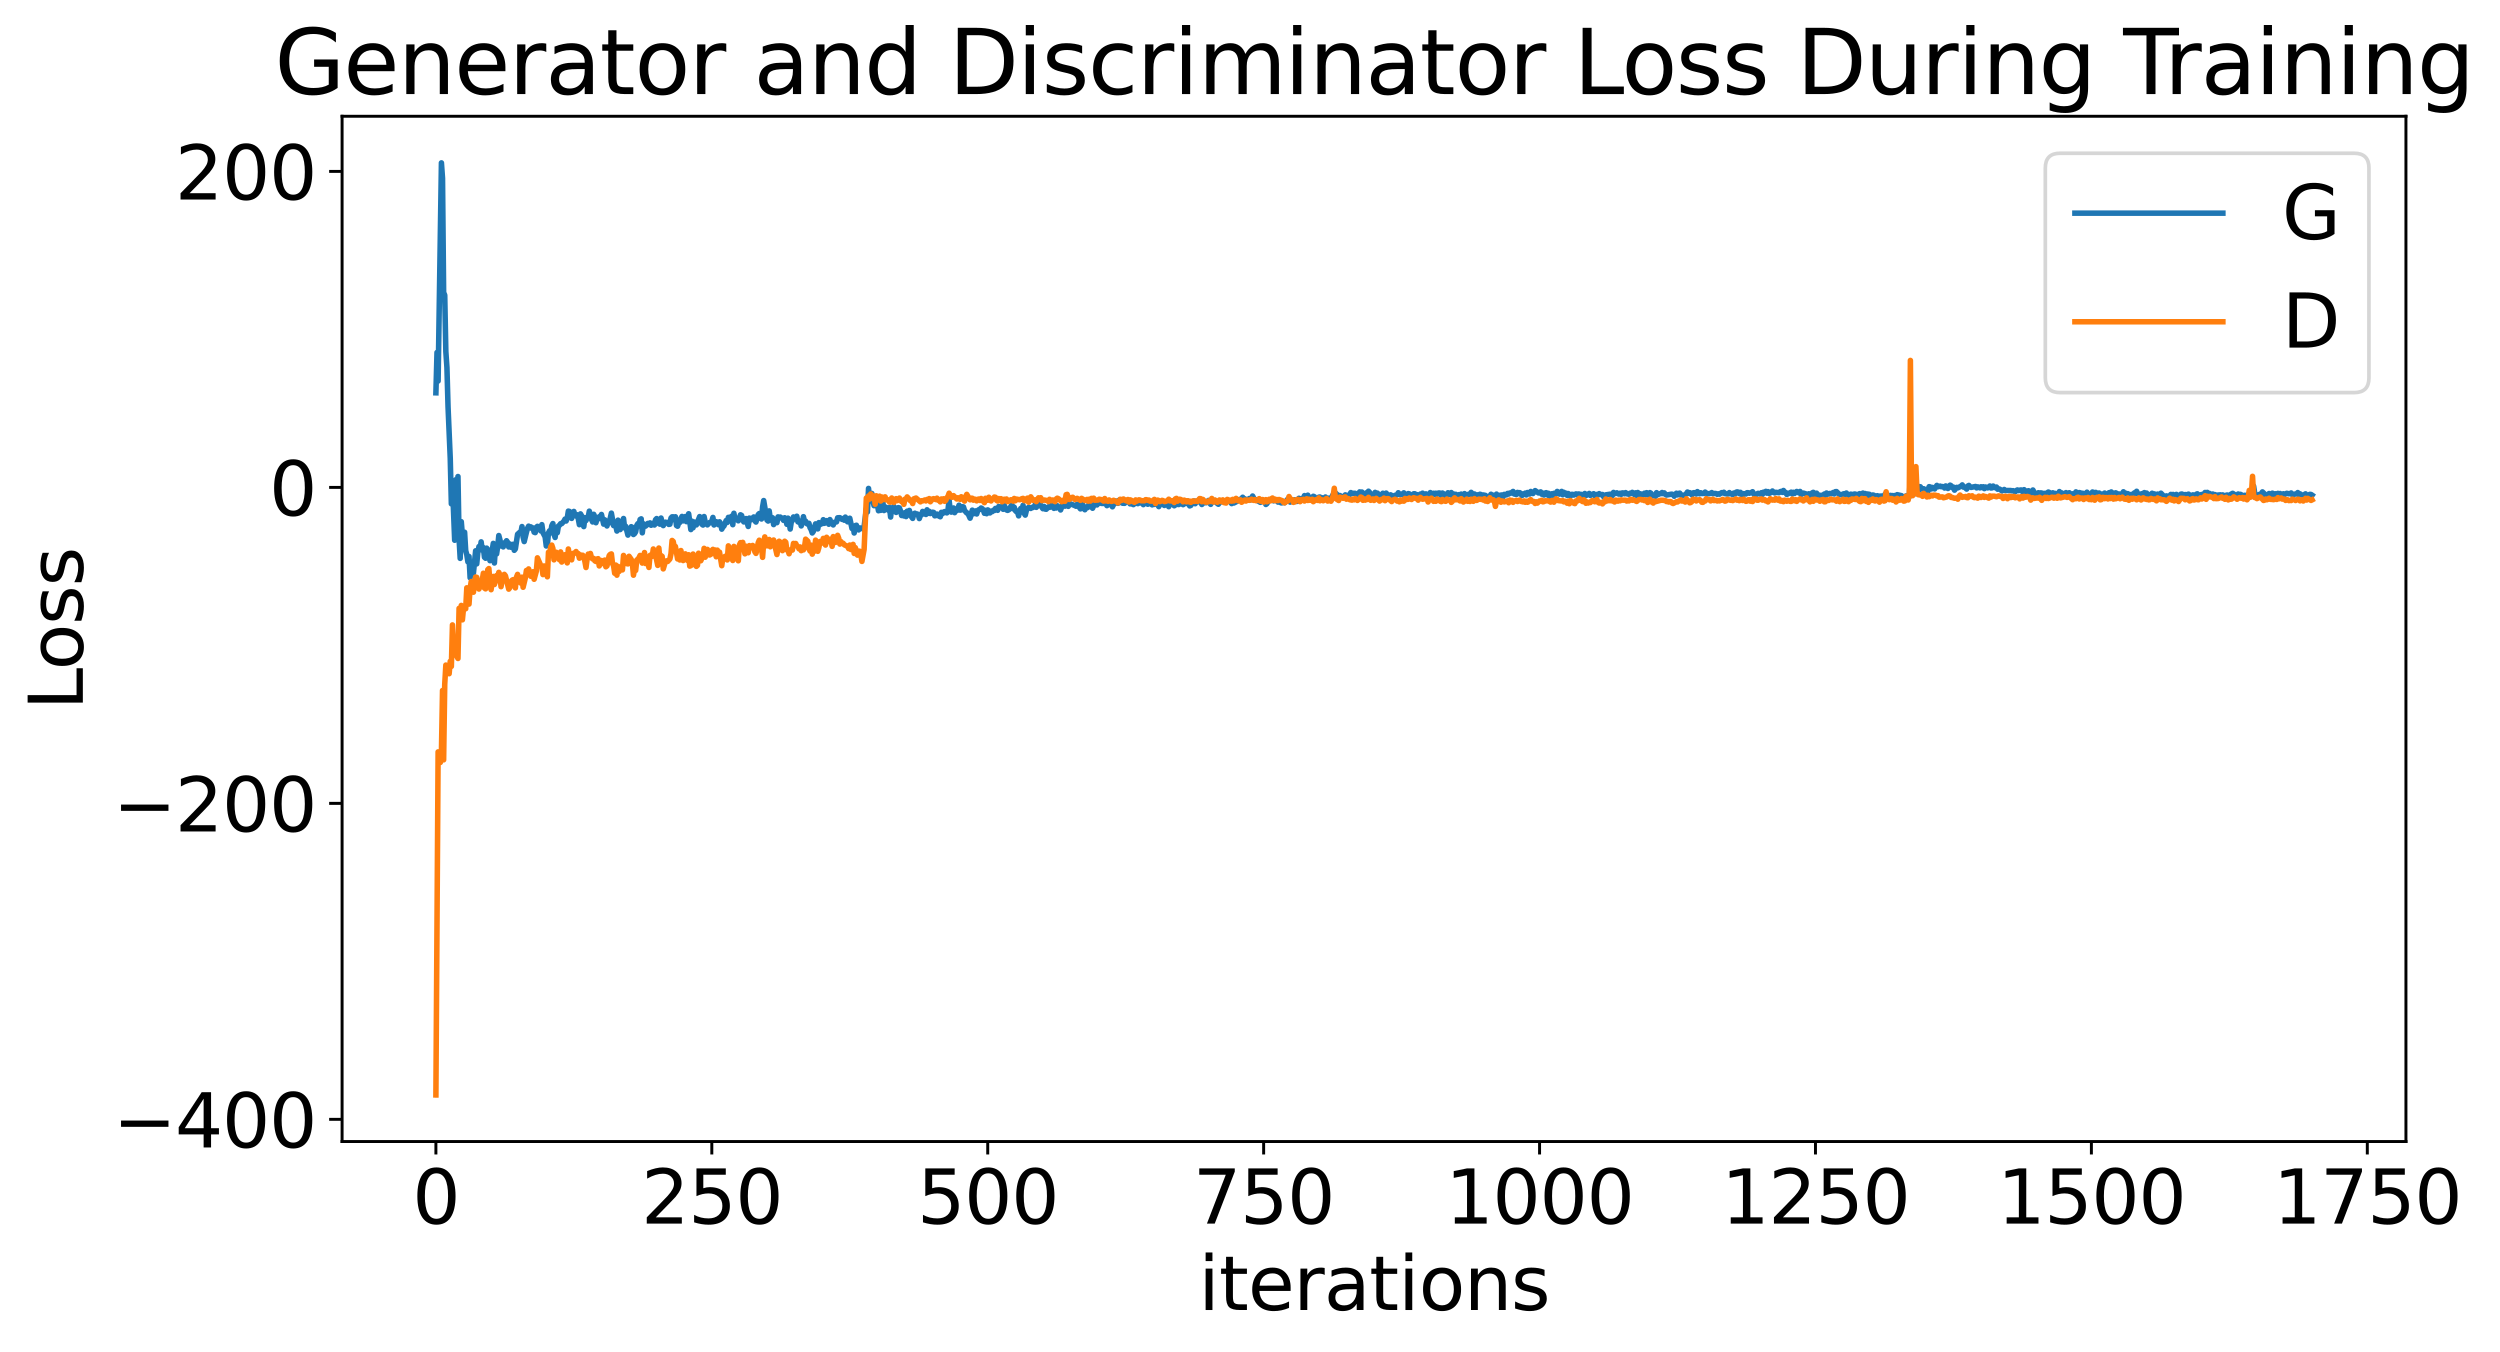 <?xml version="1.0" encoding="utf-8" standalone="no"?>
<!DOCTYPE svg PUBLIC "-//W3C//DTD SVG 1.1//EN"
  "http://www.w3.org/Graphics/SVG/1.1/DTD/svg11.dtd">
<svg xmlns:xlink="http://www.w3.org/1999/xlink" width="675.923pt" height="365.549pt" viewBox="0 0 675.923 365.549" xmlns="http://www.w3.org/2000/svg" version="1.1">
 <defs>
  <style type="text/css">*{stroke-linejoin: round; stroke-linecap: butt}</style>
 </defs>
 <g id="figure_1">
  <g id="patch_1">
   <path d="M 0 365.549 
L 675.923 365.549 
L 675.923 -0 
L 0 -0 
z
" style="fill: #ffffff"/>
  </g>
  <g id="axes_1">
   <g id="patch_2">
    <path d="M 92.491 308.636 
L 650.491 308.636 
L 650.491 31.436 
L 92.491 31.436 
z
" style="fill: #ffffff"/>
   </g>
   <g id="matplotlib.axis_1">
    <g id="xtick_1">
     <g id="line2d_1">
      <defs>
       <path id="m93de02a33f" d="M 0 0 
L 0 3.5 
" style="stroke: #000000; stroke-width: 0.8"/>
      </defs>
      <g>
       <use xlink:href="#m93de02a33f" x="117.854" y="308.636" style="stroke: #000000; stroke-width: 0.8"/>
      </g>
     </g>
     <g id="text_1">
      <!-- 0 -->
      <g transform="translate(111.492 330.833) scale(0.2 -0.2)">
       <defs>
        <path id="DejaVuSans-30" d="M 2034 4250 
Q 1547 4250 1301 3770 
Q 1056 3291 1056 2328 
Q 1056 1369 1301 889 
Q 1547 409 2034 409 
Q 2525 409 2770 889 
Q 3016 1369 3016 2328 
Q 3016 3291 2770 3770 
Q 2525 4250 2034 4250 
z
M 2034 4750 
Q 2819 4750 3233 4129 
Q 3647 3509 3647 2328 
Q 3647 1150 3233 529 
Q 2819 -91 2034 -91 
Q 1250 -91 836 529 
Q 422 1150 422 2328 
Q 422 3509 836 4129 
Q 1250 4750 2034 4750 
z
" transform="scale(0.016)"/>
       </defs>
       <use xlink:href="#DejaVuSans-30"/>
      </g>
     </g>
    </g>
    <g id="xtick_2">
     <g id="line2d_2">
      <g>
       <use xlink:href="#m93de02a33f" x="192.453" y="308.636" style="stroke: #000000; stroke-width: 0.8"/>
      </g>
     </g>
     <g id="text_2">
      <!-- 250 -->
      <g transform="translate(173.366 330.833) scale(0.2 -0.2)">
       <defs>
        <path id="DejaVuSans-32" d="M 1228 531 
L 3431 531 
L 3431 0 
L 469 0 
L 469 531 
Q 828 903 1448 1529 
Q 2069 2156 2228 2338 
Q 2531 2678 2651 2914 
Q 2772 3150 2772 3378 
Q 2772 3750 2511 3984 
Q 2250 4219 1831 4219 
Q 1534 4219 1204 4116 
Q 875 4013 500 3803 
L 500 4441 
Q 881 4594 1212 4672 
Q 1544 4750 1819 4750 
Q 2544 4750 2975 4387 
Q 3406 4025 3406 3419 
Q 3406 3131 3298 2873 
Q 3191 2616 2906 2266 
Q 2828 2175 2409 1742 
Q 1991 1309 1228 531 
z
" transform="scale(0.016)"/>
        <path id="DejaVuSans-35" d="M 691 4666 
L 3169 4666 
L 3169 4134 
L 1269 4134 
L 1269 2991 
Q 1406 3038 1543 3061 
Q 1681 3084 1819 3084 
Q 2600 3084 3056 2656 
Q 3513 2228 3513 1497 
Q 3513 744 3044 326 
Q 2575 -91 1722 -91 
Q 1428 -91 1123 -41 
Q 819 9 494 109 
L 494 744 
Q 775 591 1075 516 
Q 1375 441 1709 441 
Q 2250 441 2565 725 
Q 2881 1009 2881 1497 
Q 2881 1984 2565 2268 
Q 2250 2553 1709 2553 
Q 1456 2553 1204 2497 
Q 953 2441 691 2322 
L 691 4666 
z
" transform="scale(0.016)"/>
       </defs>
       <use xlink:href="#DejaVuSans-32"/>
       <use xlink:href="#DejaVuSans-35" x="63.623"/>
       <use xlink:href="#DejaVuSans-30" x="127.246"/>
      </g>
     </g>
    </g>
    <g id="xtick_3">
     <g id="line2d_3">
      <g>
       <use xlink:href="#m93de02a33f" x="267.052" y="308.636" style="stroke: #000000; stroke-width: 0.8"/>
      </g>
     </g>
     <g id="text_3">
      <!-- 500 -->
      <g transform="translate(247.965 330.833) scale(0.2 -0.2)">
       <use xlink:href="#DejaVuSans-35"/>
       <use xlink:href="#DejaVuSans-30" x="63.623"/>
       <use xlink:href="#DejaVuSans-30" x="127.246"/>
      </g>
     </g>
    </g>
    <g id="xtick_4">
     <g id="line2d_4">
      <g>
       <use xlink:href="#m93de02a33f" x="341.651" y="308.636" style="stroke: #000000; stroke-width: 0.8"/>
      </g>
     </g>
     <g id="text_4">
      <!-- 750 -->
      <g transform="translate(322.564 330.833) scale(0.2 -0.2)">
       <defs>
        <path id="DejaVuSans-37" d="M 525 4666 
L 3525 4666 
L 3525 4397 
L 1831 0 
L 1172 0 
L 2766 4134 
L 525 4134 
L 525 4666 
z
" transform="scale(0.016)"/>
       </defs>
       <use xlink:href="#DejaVuSans-37"/>
       <use xlink:href="#DejaVuSans-35" x="63.623"/>
       <use xlink:href="#DejaVuSans-30" x="127.246"/>
      </g>
     </g>
    </g>
    <g id="xtick_5">
     <g id="line2d_5">
      <g>
       <use xlink:href="#m93de02a33f" x="416.25" y="308.636" style="stroke: #000000; stroke-width: 0.8"/>
      </g>
     </g>
     <g id="text_5">
      <!-- 1000 -->
      <g transform="translate(390.8 330.833) scale(0.2 -0.2)">
       <defs>
        <path id="DejaVuSans-31" d="M 794 531 
L 1825 531 
L 1825 4091 
L 703 3866 
L 703 4441 
L 1819 4666 
L 2450 4666 
L 2450 531 
L 3481 531 
L 3481 0 
L 794 0 
L 794 531 
z
" transform="scale(0.016)"/>
       </defs>
       <use xlink:href="#DejaVuSans-31"/>
       <use xlink:href="#DejaVuSans-30" x="63.623"/>
       <use xlink:href="#DejaVuSans-30" x="127.246"/>
       <use xlink:href="#DejaVuSans-30" x="190.869"/>
      </g>
     </g>
    </g>
    <g id="xtick_6">
     <g id="line2d_6">
      <g>
       <use xlink:href="#m93de02a33f" x="490.849" y="308.636" style="stroke: #000000; stroke-width: 0.8"/>
      </g>
     </g>
     <g id="text_6">
      <!-- 1250 -->
      <g transform="translate(465.399 330.833) scale(0.2 -0.2)">
       <use xlink:href="#DejaVuSans-31"/>
       <use xlink:href="#DejaVuSans-32" x="63.623"/>
       <use xlink:href="#DejaVuSans-35" x="127.246"/>
       <use xlink:href="#DejaVuSans-30" x="190.869"/>
      </g>
     </g>
    </g>
    <g id="xtick_7">
     <g id="line2d_7">
      <g>
       <use xlink:href="#m93de02a33f" x="565.448" y="308.636" style="stroke: #000000; stroke-width: 0.8"/>
      </g>
     </g>
     <g id="text_7">
      <!-- 1500 -->
      <g transform="translate(539.998 330.833) scale(0.2 -0.2)">
       <use xlink:href="#DejaVuSans-31"/>
       <use xlink:href="#DejaVuSans-35" x="63.623"/>
       <use xlink:href="#DejaVuSans-30" x="127.246"/>
       <use xlink:href="#DejaVuSans-30" x="190.869"/>
      </g>
     </g>
    </g>
    <g id="xtick_8">
     <g id="line2d_8">
      <g>
       <use xlink:href="#m93de02a33f" x="640.047" y="308.636" style="stroke: #000000; stroke-width: 0.8"/>
      </g>
     </g>
     <g id="text_8">
      <!-- 1750 -->
      <g transform="translate(614.597 330.833) scale(0.2 -0.2)">
       <use xlink:href="#DejaVuSans-31"/>
       <use xlink:href="#DejaVuSans-37" x="63.623"/>
       <use xlink:href="#DejaVuSans-35" x="127.246"/>
       <use xlink:href="#DejaVuSans-30" x="190.869"/>
      </g>
     </g>
    </g>
    <g id="text_9">
     <!-- iterations -->
     <g transform="translate(324.036 354.189) scale(0.2 -0.2)">
      <defs>
       <path id="DejaVuSans-69" d="M 603 3500 
L 1178 3500 
L 1178 0 
L 603 0 
L 603 3500 
z
M 603 4863 
L 1178 4863 
L 1178 4134 
L 603 4134 
L 603 4863 
z
" transform="scale(0.016)"/>
       <path id="DejaVuSans-74" d="M 1172 4494 
L 1172 3500 
L 2356 3500 
L 2356 3053 
L 1172 3053 
L 1172 1153 
Q 1172 725 1289 603 
Q 1406 481 1766 481 
L 2356 481 
L 2356 0 
L 1766 0 
Q 1100 0 847 248 
Q 594 497 594 1153 
L 594 3053 
L 172 3053 
L 172 3500 
L 594 3500 
L 594 4494 
L 1172 4494 
z
" transform="scale(0.016)"/>
       <path id="DejaVuSans-65" d="M 3597 1894 
L 3597 1613 
L 953 1613 
Q 991 1019 1311 708 
Q 1631 397 2203 397 
Q 2534 397 2845 478 
Q 3156 559 3463 722 
L 3463 178 
Q 3153 47 2828 -22 
Q 2503 -91 2169 -91 
Q 1331 -91 842 396 
Q 353 884 353 1716 
Q 353 2575 817 3079 
Q 1281 3584 2069 3584 
Q 2775 3584 3186 3129 
Q 3597 2675 3597 1894 
z
M 3022 2063 
Q 3016 2534 2758 2815 
Q 2500 3097 2075 3097 
Q 1594 3097 1305 2825 
Q 1016 2553 972 2059 
L 3022 2063 
z
" transform="scale(0.016)"/>
       <path id="DejaVuSans-72" d="M 2631 2963 
Q 2534 3019 2420 3045 
Q 2306 3072 2169 3072 
Q 1681 3072 1420 2755 
Q 1159 2438 1159 1844 
L 1159 0 
L 581 0 
L 581 3500 
L 1159 3500 
L 1159 2956 
Q 1341 3275 1631 3429 
Q 1922 3584 2338 3584 
Q 2397 3584 2469 3576 
Q 2541 3569 2628 3553 
L 2631 2963 
z
" transform="scale(0.016)"/>
       <path id="DejaVuSans-61" d="M 2194 1759 
Q 1497 1759 1228 1600 
Q 959 1441 959 1056 
Q 959 750 1161 570 
Q 1363 391 1709 391 
Q 2188 391 2477 730 
Q 2766 1069 2766 1631 
L 2766 1759 
L 2194 1759 
z
M 3341 1997 
L 3341 0 
L 2766 0 
L 2766 531 
Q 2569 213 2275 61 
Q 1981 -91 1556 -91 
Q 1019 -91 701 211 
Q 384 513 384 1019 
Q 384 1609 779 1909 
Q 1175 2209 1959 2209 
L 2766 2209 
L 2766 2266 
Q 2766 2663 2505 2880 
Q 2244 3097 1772 3097 
Q 1472 3097 1187 3025 
Q 903 2953 641 2809 
L 641 3341 
Q 956 3463 1253 3523 
Q 1550 3584 1831 3584 
Q 2591 3584 2966 3190 
Q 3341 2797 3341 1997 
z
" transform="scale(0.016)"/>
       <path id="DejaVuSans-6f" d="M 1959 3097 
Q 1497 3097 1228 2736 
Q 959 2375 959 1747 
Q 959 1119 1226 758 
Q 1494 397 1959 397 
Q 2419 397 2687 759 
Q 2956 1122 2956 1747 
Q 2956 2369 2687 2733 
Q 2419 3097 1959 3097 
z
M 1959 3584 
Q 2709 3584 3137 3096 
Q 3566 2609 3566 1747 
Q 3566 888 3137 398 
Q 2709 -91 1959 -91 
Q 1206 -91 779 398 
Q 353 888 353 1747 
Q 353 2609 779 3096 
Q 1206 3584 1959 3584 
z
" transform="scale(0.016)"/>
       <path id="DejaVuSans-6e" d="M 3513 2113 
L 3513 0 
L 2938 0 
L 2938 2094 
Q 2938 2591 2744 2837 
Q 2550 3084 2163 3084 
Q 1697 3084 1428 2787 
Q 1159 2491 1159 1978 
L 1159 0 
L 581 0 
L 581 3500 
L 1159 3500 
L 1159 2956 
Q 1366 3272 1645 3428 
Q 1925 3584 2291 3584 
Q 2894 3584 3203 3211 
Q 3513 2838 3513 2113 
z
" transform="scale(0.016)"/>
       <path id="DejaVuSans-73" d="M 2834 3397 
L 2834 2853 
Q 2591 2978 2328 3040 
Q 2066 3103 1784 3103 
Q 1356 3103 1142 2972 
Q 928 2841 928 2578 
Q 928 2378 1081 2264 
Q 1234 2150 1697 2047 
L 1894 2003 
Q 2506 1872 2764 1633 
Q 3022 1394 3022 966 
Q 3022 478 2636 193 
Q 2250 -91 1575 -91 
Q 1294 -91 989 -36 
Q 684 19 347 128 
L 347 722 
Q 666 556 975 473 
Q 1284 391 1588 391 
Q 1994 391 2212 530 
Q 2431 669 2431 922 
Q 2431 1156 2273 1281 
Q 2116 1406 1581 1522 
L 1381 1569 
Q 847 1681 609 1914 
Q 372 2147 372 2553 
Q 372 3047 722 3315 
Q 1072 3584 1716 3584 
Q 2034 3584 2315 3537 
Q 2597 3491 2834 3397 
z
" transform="scale(0.016)"/>
      </defs>
      <use xlink:href="#DejaVuSans-69"/>
      <use xlink:href="#DejaVuSans-74" x="27.783"/>
      <use xlink:href="#DejaVuSans-65" x="66.992"/>
      <use xlink:href="#DejaVuSans-72" x="128.516"/>
      <use xlink:href="#DejaVuSans-61" x="169.629"/>
      <use xlink:href="#DejaVuSans-74" x="230.908"/>
      <use xlink:href="#DejaVuSans-69" x="270.117"/>
      <use xlink:href="#DejaVuSans-6f" x="297.9"/>
      <use xlink:href="#DejaVuSans-6e" x="359.082"/>
      <use xlink:href="#DejaVuSans-73" x="422.461"/>
     </g>
    </g>
   </g>
   <g id="matplotlib.axis_2">
    <g id="ytick_1">
     <g id="line2d_9">
      <defs>
       <path id="m733da88e4f" d="M 0 0 
L -3.5 0 
" style="stroke: #000000; stroke-width: 0.8"/>
      </defs>
      <g>
       <use xlink:href="#m733da88e4f" x="92.491" y="302.634" style="stroke: #000000; stroke-width: 0.8"/>
      </g>
     </g>
     <g id="text_10">
      <!-- −400 -->
      <g transform="translate(30.556 310.233) scale(0.2 -0.2)">
       <defs>
        <path id="DejaVuSans-2212" d="M 678 2272 
L 4684 2272 
L 4684 1741 
L 678 1741 
L 678 2272 
z
" transform="scale(0.016)"/>
        <path id="DejaVuSans-34" d="M 2419 4116 
L 825 1625 
L 2419 1625 
L 2419 4116 
z
M 2253 4666 
L 3047 4666 
L 3047 1625 
L 3713 1625 
L 3713 1100 
L 3047 1100 
L 3047 0 
L 2419 0 
L 2419 1100 
L 313 1100 
L 313 1709 
L 2253 4666 
z
" transform="scale(0.016)"/>
       </defs>
       <use xlink:href="#DejaVuSans-2212"/>
       <use xlink:href="#DejaVuSans-34" x="83.789"/>
       <use xlink:href="#DejaVuSans-30" x="147.412"/>
       <use xlink:href="#DejaVuSans-30" x="211.035"/>
      </g>
     </g>
    </g>
    <g id="ytick_2">
     <g id="line2d_10">
      <g>
       <use xlink:href="#m733da88e4f" x="92.491" y="217.204" style="stroke: #000000; stroke-width: 0.8"/>
      </g>
     </g>
     <g id="text_11">
      <!-- −200 -->
      <g transform="translate(30.556 224.803) scale(0.2 -0.2)">
       <use xlink:href="#DejaVuSans-2212"/>
       <use xlink:href="#DejaVuSans-32" x="83.789"/>
       <use xlink:href="#DejaVuSans-30" x="147.412"/>
       <use xlink:href="#DejaVuSans-30" x="211.035"/>
      </g>
     </g>
    </g>
    <g id="ytick_3">
     <g id="line2d_11">
      <g>
       <use xlink:href="#m733da88e4f" x="92.491" y="131.774" style="stroke: #000000; stroke-width: 0.8"/>
      </g>
     </g>
     <g id="text_12">
      <!-- 0 -->
      <g transform="translate(72.766 139.373) scale(0.2 -0.2)">
       <use xlink:href="#DejaVuSans-30"/>
      </g>
     </g>
    </g>
    <g id="ytick_4">
     <g id="line2d_12">
      <g>
       <use xlink:href="#m733da88e4f" x="92.491" y="46.344" style="stroke: #000000; stroke-width: 0.8"/>
      </g>
     </g>
     <g id="text_13">
      <!-- 200 -->
      <g transform="translate(47.316 53.943) scale(0.2 -0.2)">
       <use xlink:href="#DejaVuSans-32"/>
       <use xlink:href="#DejaVuSans-30" x="63.623"/>
       <use xlink:href="#DejaVuSans-30" x="127.246"/>
      </g>
     </g>
    </g>
    <g id="text_14">
     <!-- Loss -->
     <g transform="translate(22.397 191.971) rotate(-90) scale(0.2 -0.2)">
      <defs>
       <path id="DejaVuSans-4c" d="M 628 4666 
L 1259 4666 
L 1259 531 
L 3531 531 
L 3531 0 
L 628 0 
L 628 4666 
z
" transform="scale(0.016)"/>
      </defs>
      <use xlink:href="#DejaVuSans-4c"/>
      <use xlink:href="#DejaVuSans-6f" x="53.963"/>
      <use xlink:href="#DejaVuSans-73" x="115.145"/>
      <use xlink:href="#DejaVuSans-73" x="167.244"/>
     </g>
    </g>
   </g>
   <g id="line2d_13">
    <path d="M 117.854 106.201 
L 118.153 95.293 
L 118.451 103.013 
L 119.346 44.036 
L 119.645 48.202 
L 119.943 79.082 
L 120.241 79.801 
L 120.54 95.039 
L 120.838 99.384 
L 121.137 110.005 
L 121.733 123.922 
L 122.032 136.223 
L 122.33 131.012 
L 122.927 146.066 
L 123.225 129.712 
L 123.524 135.776 
L 123.822 128.84 
L 124.121 145.744 
L 124.419 150.966 
L 124.717 141.048 
L 125.016 144.709 
L 125.314 146.73 
L 125.613 143.903 
L 125.911 148.889 
L 126.209 149.977 
L 126.508 151.915 
L 126.806 150.461 
L 127.105 156.209 
L 127.403 153.818 
L 127.701 152.77 
L 128 154.957 
L 128.597 148.92 
L 128.895 152.45 
L 129.193 149.303 
L 129.492 147.781 
L 129.79 148.375 
L 130.088 146.504 
L 130.387 148.745 
L 130.685 148.044 
L 130.984 150.657 
L 131.282 150.932 
L 131.58 148.202 
L 131.879 149.697 
L 132.177 148.72 
L 132.476 151.591 
L 132.774 149.238 
L 133.072 148.782 
L 133.371 146.917 
L 133.669 152.215 
L 133.968 147.649 
L 134.266 149.753 
L 134.564 147.695 
L 134.863 144.795 
L 135.161 145.922 
L 135.46 147.615 
L 135.758 147.13 
L 136.056 147.865 
L 136.355 146.771 
L 136.653 147.15 
L 136.952 146.202 
L 137.25 146.632 
L 137.548 147.882 
L 137.847 147.073 
L 138.145 147.952 
L 138.444 147.692 
L 138.742 147.157 
L 139.04 148.781 
L 139.339 148.414 
L 139.936 144.451 
L 140.532 143.911 
L 140.831 143.957 
L 141.129 142.369 
L 141.428 145.189 
L 141.726 146.419 
L 142.323 143.944 
L 142.621 142.844 
L 142.92 142.253 
L 143.218 142.718 
L 143.516 142.444 
L 143.815 142.872 
L 144.113 142.731 
L 144.411 143.888 
L 144.71 144.002 
L 145.008 142.575 
L 145.307 142.306 
L 145.605 142.938 
L 145.903 142.458 
L 146.202 143.532 
L 146.5 141.851 
L 146.799 144.015 
L 147.395 145.177 
L 147.694 147.615 
L 147.992 147.264 
L 148.291 144.074 
L 148.589 143.508 
L 148.887 144.077 
L 149.186 142.152 
L 149.484 141.557 
L 149.783 144.417 
L 150.081 145.316 
L 150.379 142.868 
L 150.678 144.028 
L 150.976 142.228 
L 151.275 142.014 
L 151.573 141.589 
L 151.871 141.571 
L 152.468 140.918 
L 152.767 140.347 
L 153.065 140.862 
L 153.363 140.112 
L 153.662 138.192 
L 153.96 138.269 
L 154.259 138.718 
L 154.557 140.157 
L 154.855 138.766 
L 155.154 138.28 
L 155.452 139.324 
L 155.751 139.525 
L 156.049 139.18 
L 156.347 140.24 
L 156.646 141.858 
L 156.944 138.938 
L 157.242 139.449 
L 157.541 140.337 
L 157.839 142.371 
L 158.138 139.956 
L 158.436 140.734 
L 158.734 139.937 
L 159.033 139.804 
L 159.331 138.205 
L 159.928 140.467 
L 160.226 141.119 
L 160.525 139.052 
L 160.823 139.737 
L 161.122 141.329 
L 161.42 140.28 
L 161.718 140.314 
L 162.017 139.701 
L 162.315 139.86 
L 162.614 139.098 
L 163.21 141.703 
L 163.509 140.546 
L 163.807 140.869 
L 164.106 142.202 
L 164.404 140.898 
L 164.702 141.392 
L 165.299 138.738 
L 165.896 142.103 
L 166.194 141.988 
L 166.493 142.147 
L 166.791 143.574 
L 167.09 140.637 
L 167.686 143.176 
L 168.582 140.192 
L 168.88 142.751 
L 169.178 142.302 
L 169.775 144.672 
L 170.074 143.789 
L 170.372 143.741 
L 170.67 142.406 
L 170.969 142.587 
L 171.267 144.513 
L 171.565 144.273 
L 171.864 143.77 
L 172.162 142.061 
L 172.461 141.581 
L 172.759 142.217 
L 173.057 140.462 
L 173.356 140.281 
L 173.654 144.055 
L 173.953 141.606 
L 174.251 142.299 
L 174.549 142.239 
L 175.146 141.52 
L 175.445 141.8 
L 175.743 141.371 
L 176.041 142.012 
L 176.34 141.834 
L 176.638 141.438 
L 176.937 141.943 
L 177.235 140.529 
L 177.533 140.209 
L 177.832 140.703 
L 178.13 141.555 
L 178.429 141.716 
L 178.727 140.066 
L 179.025 141.36 
L 179.324 142.103 
L 179.622 141.443 
L 179.921 141.18 
L 180.219 141.37 
L 180.517 141.233 
L 180.816 141.782 
L 181.114 141.728 
L 181.413 140.068 
L 181.711 139.741 
L 182.009 139.73 
L 182.308 140.555 
L 182.606 139.72 
L 182.905 142.083 
L 183.203 142.271 
L 183.501 141.36 
L 183.8 141.263 
L 184.098 140.203 
L 184.397 139.631 
L 184.695 140.828 
L 184.993 140.659 
L 185.292 139.661 
L 185.59 141.034 
L 185.888 140.479 
L 186.187 138.909 
L 186.784 143.176 
L 187.082 140.912 
L 187.38 142.694 
L 187.679 141.133 
L 187.977 141.298 
L 188.276 141.917 
L 189.171 139.672 
L 189.768 141.729 
L 190.066 141.956 
L 190.364 139.661 
L 190.663 141.116 
L 191.26 141.908 
L 191.856 141.272 
L 192.155 141.304 
L 192.453 140.884 
L 192.752 139.9 
L 193.05 141.94 
L 193.647 141.044 
L 193.945 141.257 
L 194.244 141.861 
L 194.542 141.082 
L 194.84 141.623 
L 195.139 143.065 
L 195.437 142.509 
L 195.736 142.224 
L 196.332 140.742 
L 196.631 141.25 
L 196.929 139.882 
L 197.228 140.101 
L 197.824 139.565 
L 198.123 141.858 
L 198.421 138.773 
L 198.72 140.42 
L 199.018 140.257 
L 199.316 140.258 
L 199.615 140.809 
L 200.211 139.187 
L 200.51 139.36 
L 200.808 140.556 
L 201.107 141.113 
L 201.405 140.861 
L 201.703 140.21 
L 202.3 142.337 
L 202.599 140.073 
L 202.897 140.602 
L 203.195 140.125 
L 203.494 140.266 
L 203.792 139.772 
L 204.091 140.821 
L 204.389 141.145 
L 204.986 139.142 
L 205.284 138.845 
L 205.583 140.094 
L 205.881 140.316 
L 206.179 137.06 
L 206.478 135.341 
L 207.373 140.61 
L 207.671 140.872 
L 207.97 138.131 
L 208.268 140.283 
L 208.567 140.684 
L 208.865 139.987 
L 209.163 141.834 
L 209.76 140.418 
L 210.059 141.312 
L 210.357 139.75 
L 210.655 139.84 
L 210.954 139.798 
L 211.551 140.22 
L 211.849 140.689 
L 212.147 139.985 
L 212.446 140.275 
L 212.744 141.752 
L 213.042 140.095 
L 213.341 141.106 
L 213.639 143.034 
L 213.938 141.115 
L 214.236 140.738 
L 214.534 139.765 
L 214.833 139.957 
L 215.131 140.338 
L 215.43 139.574 
L 215.728 141.083 
L 216.026 141.207 
L 216.325 140.915 
L 216.623 142.191 
L 216.922 141.337 
L 217.22 139.693 
L 217.518 141.001 
L 217.817 140.909 
L 218.115 141.553 
L 218.414 141.73 
L 218.712 141.491 
L 219.01 142.667 
L 219.309 143.195 
L 219.607 144.093 
L 219.906 143.682 
L 220.502 141.642 
L 220.801 141.82 
L 221.099 142.998 
L 221.398 141.298 
L 221.696 141.846 
L 221.994 141.504 
L 222.293 141.585 
L 222.591 140.514 
L 222.89 141.486 
L 223.188 140.997 
L 223.486 140.769 
L 224.083 141.735 
L 224.382 140.479 
L 224.68 141.269 
L 224.978 141.301 
L 225.277 141.925 
L 225.575 141.22 
L 226.172 141.096 
L 226.47 140.001 
L 227.067 139.961 
L 227.664 140.421 
L 227.962 140.187 
L 228.261 140.647 
L 228.559 139.811 
L 229.156 141.081 
L 229.454 140.893 
L 229.753 140.118 
L 230.349 142.881 
L 230.648 142.215 
L 230.946 144.1 
L 231.245 142.123 
L 231.543 142.008 
L 231.841 143.051 
L 232.14 143.274 
L 232.438 142.734 
L 233.035 142.832 
L 233.333 143.022 
L 233.632 142.35 
L 234.229 137.555 
L 234.527 138.422 
L 234.825 132.056 
L 235.124 134.866 
L 235.422 134.561 
L 235.721 133.417 
L 236.019 135.529 
L 236.317 136.721 
L 236.616 136.133 
L 236.914 135.806 
L 237.213 136.48 
L 237.511 138.092 
L 237.809 136.412 
L 238.108 137.985 
L 238.406 135.26 
L 238.705 135.859 
L 239.003 138.03 
L 239.301 137.059 
L 239.6 137.17 
L 240.197 137.964 
L 240.495 137.214 
L 240.793 139.79 
L 241.092 137.311 
L 241.39 137.759 
L 241.688 136.925 
L 241.987 138.246 
L 242.285 138.539 
L 242.882 137.244 
L 243.18 137.333 
L 243.479 138.163 
L 243.777 139.383 
L 244.076 139.122 
L 244.374 139.495 
L 244.672 138.612 
L 244.971 139.669 
L 245.269 138.211 
L 245.568 138.305 
L 245.866 138.008 
L 246.164 139.329 
L 246.761 140.157 
L 247.06 138.933 
L 247.358 138.755 
L 247.656 139.031 
L 247.955 138.952 
L 248.253 139.122 
L 248.552 140.201 
L 248.85 139.344 
L 249.148 139.197 
L 249.447 138.278 
L 249.745 138.508 
L 250.044 138.928 
L 250.342 139.094 
L 250.64 137.837 
L 250.939 138.795 
L 251.237 138.255 
L 251.536 138.846 
L 252.132 138.482 
L 252.431 138.543 
L 252.729 139.459 
L 253.028 139.401 
L 253.326 138.988 
L 253.624 139.401 
L 254.221 139.714 
L 254.52 138.527 
L 254.818 138.884 
L 255.116 138.449 
L 255.415 138.319 
L 255.713 138.572 
L 256.011 138.663 
L 256.31 137.843 
L 256.608 135.219 
L 256.907 138.011 
L 257.205 138.464 
L 257.503 138.32 
L 257.802 137.345 
L 258.1 138.605 
L 258.399 137.814 
L 258.697 138.047 
L 258.995 137.48 
L 259.294 136.591 
L 259.592 137.926 
L 259.891 137.861 
L 260.189 136.996 
L 260.487 137.051 
L 260.786 138.01 
L 261.383 138.695 
L 261.681 138.762 
L 262.278 140.098 
L 262.576 139.199 
L 262.875 137.933 
L 263.173 138.903 
L 263.77 138.133 
L 264.068 138.96 
L 264.367 138.016 
L 264.665 137.783 
L 264.963 137.729 
L 265.262 137.352 
L 265.56 137.535 
L 265.859 137.881 
L 266.157 138.774 
L 266.455 137.98 
L 266.754 138.89 
L 267.052 137.86 
L 267.351 138.036 
L 267.649 138.682 
L 267.947 138.314 
L 268.246 138.331 
L 268.544 137.975 
L 268.842 138.033 
L 269.141 137.463 
L 269.738 137.971 
L 270.036 136.936 
L 270.633 137.163 
L 270.931 136.946 
L 271.23 137.696 
L 271.528 136.667 
L 272.125 137.865 
L 272.423 137.993 
L 272.722 137.847 
L 273.02 137.571 
L 273.318 136.85 
L 273.617 136.521 
L 273.915 137.562 
L 274.214 137.137 
L 274.512 138.046 
L 274.81 138.349 
L 275.109 138.443 
L 275.407 139.474 
L 275.706 137.995 
L 276.004 137.456 
L 276.302 138.067 
L 276.601 136.619 
L 276.899 138.786 
L 277.198 139.266 
L 277.496 138.051 
L 277.794 137.452 
L 278.093 137.196 
L 278.69 137.462 
L 278.988 137.178 
L 279.286 137.208 
L 279.585 136.974 
L 279.883 136.468 
L 280.182 137.17 
L 280.48 136.737 
L 280.778 136.623 
L 281.077 136.074 
L 281.674 137.12 
L 281.972 137.538 
L 282.27 136.917 
L 282.569 137.635 
L 282.867 137.687 
L 283.464 137.053 
L 283.762 137.172 
L 284.061 136.12 
L 284.657 137.156 
L 284.956 137.445 
L 285.254 136.953 
L 285.553 137.35 
L 285.851 136.735 
L 286.149 137.128 
L 286.448 137.106 
L 286.746 137.875 
L 287.343 136.361 
L 287.94 136.85 
L 288.537 134.242 
L 288.835 136.9 
L 289.133 136.343 
L 289.432 136.228 
L 290.625 136.706 
L 290.924 136.869 
L 291.222 136.337 
L 292.117 137.581 
L 292.416 135.582 
L 292.714 136.373 
L 293.013 137.498 
L 293.311 137.813 
L 293.609 137.086 
L 293.908 137.294 
L 294.206 137.108 
L 294.505 136.084 
L 294.803 136.845 
L 295.101 136.989 
L 295.4 137.412 
L 295.997 136.106 
L 296.593 136.519 
L 296.892 135.883 
L 297.19 136.074 
L 297.488 135.85 
L 297.787 136.101 
L 298.384 136.109 
L 298.682 135.828 
L 298.98 136.16 
L 299.279 136.708 
L 299.577 136.149 
L 300.472 136.573 
L 300.771 137.021 
L 301.069 136.422 
L 301.368 136.142 
L 301.666 135.461 
L 301.964 135.597 
L 302.263 136.081 
L 302.561 135.256 
L 302.86 135.402 
L 303.158 135.864 
L 303.456 136.049 
L 304.053 136.082 
L 304.352 135.296 
L 304.65 135.667 
L 305.247 135.688 
L 305.545 136.232 
L 305.844 135.878 
L 306.142 136.3 
L 306.44 136.433 
L 306.739 136.122 
L 307.037 136.113 
L 307.336 135.949 
L 307.634 136.171 
L 307.932 135.781 
L 308.231 135.988 
L 308.529 135.614 
L 308.828 135.939 
L 309.126 136.437 
L 309.424 136.129 
L 309.723 136.096 
L 310.021 135.921 
L 310.32 136.33 
L 310.618 136.176 
L 310.916 135.657 
L 311.215 136.279 
L 311.513 136.5 
L 311.811 135.696 
L 312.11 136.369 
L 312.408 136.248 
L 312.707 136.299 
L 313.005 136.489 
L 313.303 136.974 
L 313.602 136.304 
L 313.9 136.33 
L 314.199 136.094 
L 314.497 136.279 
L 314.795 136.656 
L 315.392 135.975 
L 315.691 136.063 
L 315.989 136.99 
L 316.287 136.175 
L 316.586 136.353 
L 316.884 136.047 
L 317.481 136.742 
L 318.078 136.308 
L 318.675 136.413 
L 318.973 136.256 
L 319.271 136.244 
L 319.57 135.97 
L 319.868 136.447 
L 320.167 136.229 
L 320.465 135.584 
L 320.763 136.127 
L 321.062 135.438 
L 321.659 136.778 
L 321.957 136.65 
L 322.255 136.11 
L 322.554 135.877 
L 322.852 135.464 
L 323.151 136.187 
L 323.449 135.511 
L 323.747 135.691 
L 324.046 135.681 
L 324.344 135.049 
L 324.941 136.397 
L 325.239 136.093 
L 325.538 135.618 
L 325.836 135.904 
L 326.134 135.915 
L 326.433 135.683 
L 326.731 135.297 
L 327.03 135.992 
L 327.328 136.359 
L 327.626 135.626 
L 327.925 135.514 
L 328.223 135.662 
L 328.522 135.308 
L 328.82 135.584 
L 329.118 136.139 
L 329.417 136.33 
L 329.715 135.833 
L 330.312 135.627 
L 330.61 135.369 
L 330.909 135.595 
L 331.207 135.559 
L 331.804 135.299 
L 332.401 135.541 
L 332.699 135.716 
L 332.998 136.159 
L 333.296 135.896 
L 333.594 136 
L 334.49 135.536 
L 334.788 135.175 
L 335.385 134.962 
L 335.683 135.25 
L 335.982 134.444 
L 336.28 135.162 
L 336.578 134.873 
L 336.877 135.188 
L 337.474 135.233 
L 337.772 134.783 
L 338.07 135.172 
L 338.369 134.798 
L 338.667 134.11 
L 339.264 135.204 
L 339.562 135.104 
L 340.756 135.819 
L 341.054 135.562 
L 341.353 135.151 
L 341.651 135.49 
L 341.949 135.618 
L 342.248 136.389 
L 342.546 136.16 
L 342.845 135.495 
L 343.441 135.165 
L 343.74 135.163 
L 344.038 134.982 
L 344.337 135.407 
L 344.635 135.167 
L 345.232 135.337 
L 345.53 135.753 
L 345.829 135.361 
L 346.127 135.841 
L 346.425 135.972 
L 346.724 135.934 
L 347.022 135.721 
L 347.321 135.913 
L 348.216 134.915 
L 348.514 134.843 
L 348.813 135.752 
L 349.111 135.282 
L 349.409 135.303 
L 349.708 135.437 
L 350.006 135.157 
L 350.305 135.591 
L 350.901 135.526 
L 351.2 134.718 
L 351.498 135.269 
L 351.797 135.069 
L 352.095 134.731 
L 352.393 134.875 
L 352.692 133.996 
L 352.99 134.768 
L 353.587 133.886 
L 353.885 134.532 
L 354.184 134.507 
L 354.482 134.883 
L 355.079 134.178 
L 355.377 134.304 
L 355.676 134.899 
L 356.272 135.135 
L 356.571 134.423 
L 356.869 134.374 
L 357.168 134.932 
L 357.466 134.592 
L 357.764 135.018 
L 358.063 134.859 
L 358.361 134.372 
L 358.66 134.899 
L 358.958 134.892 
L 359.256 134.687 
L 359.853 135.223 
L 360.152 134.212 
L 360.748 133.175 
L 361.047 133.272 
L 361.644 133.845 
L 361.942 134.15 
L 362.24 133.969 
L 362.837 134.288 
L 363.136 134.41 
L 363.434 134.201 
L 363.732 133.796 
L 364.031 134.128 
L 364.926 133.721 
L 365.224 133.183 
L 365.523 133.366 
L 366.12 133.368 
L 366.418 133.382 
L 366.716 133.606 
L 367.313 133.694 
L 367.611 132.989 
L 367.91 133.429 
L 368.208 133.032 
L 368.507 133.827 
L 368.805 133.564 
L 369.103 133.638 
L 369.402 133.251 
L 369.7 133.848 
L 369.999 132.813 
L 370.297 133.119 
L 370.595 133.748 
L 371.491 133.724 
L 371.789 133.123 
L 372.087 133.346 
L 372.386 133.318 
L 372.684 133.597 
L 372.983 134.069 
L 373.281 133.791 
L 373.579 134.29 
L 373.878 133.361 
L 374.176 134.101 
L 374.773 133.317 
L 375.37 134.099 
L 375.668 134.257 
L 375.967 133.784 
L 376.862 134.287 
L 377.16 133.925 
L 377.757 133.787 
L 378.055 133.223 
L 378.354 133.679 
L 378.652 133.74 
L 378.951 133.579 
L 379.249 133.665 
L 379.547 133.247 
L 379.846 134.248 
L 380.741 133.448 
L 381.039 133.525 
L 381.338 134.057 
L 381.636 133.942 
L 381.934 134.341 
L 382.233 133.499 
L 382.531 133.501 
L 382.83 133.726 
L 383.128 133.744 
L 383.426 134.142 
L 383.725 134.083 
L 384.023 133.578 
L 384.322 133.85 
L 384.62 133.338 
L 384.918 133.756 
L 385.515 133.523 
L 386.112 133.938 
L 386.41 133.673 
L 386.709 133.175 
L 387.007 133.509 
L 387.306 133.59 
L 387.604 133.356 
L 387.902 133.682 
L 388.201 133.348 
L 388.499 133.633 
L 388.798 133.332 
L 389.096 133.269 
L 389.394 133.34 
L 389.693 134.076 
L 389.991 133.297 
L 390.29 133.51 
L 390.588 134.262 
L 390.886 133.874 
L 391.185 133.965 
L 391.483 133.225 
L 391.782 133.731 
L 392.08 133.719 
L 392.378 133.172 
L 392.677 134.115 
L 392.975 133.541 
L 393.274 133.746 
L 393.572 133.64 
L 394.169 133.984 
L 394.467 133.737 
L 394.765 134.384 
L 395.064 133.591 
L 395.362 134.078 
L 395.959 133.463 
L 396.257 134.36 
L 396.556 133.782 
L 397.153 133.625 
L 397.451 133.689 
L 397.749 133.12 
L 398.048 133.455 
L 398.346 134.265 
L 398.645 133.556 
L 399.241 133.96 
L 399.54 133.78 
L 399.838 133.796 
L 400.137 133.629 
L 400.435 133.722 
L 400.733 134.208 
L 401.032 133.825 
L 401.629 133.945 
L 401.927 134.41 
L 402.225 134.414 
L 402.524 134.212 
L 402.822 134.155 
L 403.121 133.633 
L 403.419 133.94 
L 403.717 133.881 
L 404.016 134.138 
L 404.314 134.221 
L 404.613 133.592 
L 404.911 134.119 
L 405.209 134.224 
L 405.508 133.907 
L 406.105 133.821 
L 406.403 134.29 
L 406.701 133.67 
L 407.298 133.8 
L 407.597 133.41 
L 407.895 133.571 
L 408.193 133.299 
L 408.492 133.338 
L 409.088 132.875 
L 409.387 133.555 
L 409.984 133.682 
L 410.282 133.133 
L 410.58 133.447 
L 410.879 133.199 
L 411.177 133.44 
L 411.476 133.989 
L 411.774 133.524 
L 412.072 133.683 
L 412.371 133.322 
L 412.669 133.817 
L 412.968 133.164 
L 413.266 133.525 
L 413.564 133.569 
L 413.863 132.88 
L 414.46 133.433 
L 415.056 132.646 
L 415.952 133.273 
L 416.548 132.992 
L 416.847 133.614 
L 417.145 133.324 
L 417.444 133.84 
L 417.742 133.311 
L 418.04 133.209 
L 418.339 133.803 
L 418.637 133.365 
L 418.936 134.213 
L 419.234 133.685 
L 419.532 133.507 
L 419.831 133.891 
L 420.129 133.385 
L 420.428 133.749 
L 421.024 132.871 
L 421.323 133.347 
L 421.621 133.588 
L 421.92 133.486 
L 422.218 132.863 
L 422.516 133.768 
L 422.815 133.106 
L 423.113 133.37 
L 423.411 133.343 
L 423.71 133.93 
L 424.008 133.443 
L 424.307 133.922 
L 424.605 134.116 
L 424.903 133.667 
L 425.202 133.657 
L 425.5 133.853 
L 426.097 133.536 
L 426.395 133.795 
L 426.694 133.557 
L 426.992 133.574 
L 427.291 134.065 
L 427.589 133.672 
L 427.887 134.018 
L 428.186 133.817 
L 428.484 133.429 
L 428.783 133.988 
L 429.379 133.653 
L 429.678 133.412 
L 429.976 133.95 
L 430.275 133.672 
L 430.573 133.674 
L 430.871 133.487 
L 431.17 134.008 
L 431.767 133.68 
L 432.065 133.817 
L 432.363 133.466 
L 432.662 133.724 
L 433.259 133.704 
L 433.557 134.28 
L 433.855 134.183 
L 434.154 133.794 
L 435.347 133.614 
L 435.646 133.669 
L 435.944 133.963 
L 436.242 133.139 
L 436.541 133.478 
L 437.138 133.239 
L 437.436 133.494 
L 437.734 133.588 
L 438.033 133.357 
L 438.331 133.656 
L 438.63 133.264 
L 438.928 133.285 
L 439.226 133.509 
L 439.525 133.191 
L 439.823 133.503 
L 440.42 133.63 
L 440.718 133.345 
L 441.017 133.398 
L 441.315 133.122 
L 441.912 133.731 
L 442.21 133.246 
L 442.509 133.978 
L 442.807 133.161 
L 443.106 133.853 
L 443.404 133.485 
L 444.001 133.683 
L 444.299 133.626 
L 444.598 133.345 
L 444.896 133.803 
L 445.194 133.205 
L 445.493 133.82 
L 445.791 133.629 
L 446.09 133.188 
L 446.388 133.385 
L 446.686 134.064 
L 446.985 134.071 
L 447.283 133.864 
L 447.582 134.19 
L 447.88 133.202 
L 448.178 133.755 
L 448.775 133.478 
L 449.074 133.459 
L 449.372 133.163 
L 449.67 133.469 
L 449.969 133.261 
L 450.267 133.646 
L 450.565 133.844 
L 451.759 133.633 
L 452.057 133.607 
L 452.356 133.717 
L 452.654 134.16 
L 453.251 133.353 
L 453.549 133.802 
L 453.848 133.414 
L 454.146 133.327 
L 454.743 134.133 
L 455.041 133.895 
L 455.34 133.966 
L 455.937 133.5 
L 456.235 133.032 
L 456.533 133.402 
L 456.832 133.199 
L 457.13 133.371 
L 457.429 133.804 
L 457.727 133.273 
L 458.025 133.194 
L 458.324 133.276 
L 458.622 133.563 
L 458.921 132.919 
L 459.219 133.415 
L 459.517 133.501 
L 459.816 133.223 
L 460.114 133.431 
L 460.711 133.403 
L 461.009 133.049 
L 461.606 133.525 
L 462.501 133.398 
L 462.8 133.179 
L 463.098 133.48 
L 463.695 133.411 
L 463.993 133.456 
L 464.292 133.638 
L 464.59 133.509 
L 464.888 133.614 
L 465.485 133.197 
L 465.784 133.287 
L 466.082 133.095 
L 466.38 133.462 
L 466.977 133.544 
L 467.276 133.541 
L 467.574 133.18 
L 467.872 133.513 
L 468.171 133.513 
L 468.469 133.713 
L 468.768 133.304 
L 469.066 133.556 
L 469.364 133.096 
L 469.663 132.986 
L 469.961 133.052 
L 470.26 133.479 
L 470.558 133.116 
L 470.856 133.741 
L 471.155 133.84 
L 471.453 133.469 
L 472.05 133.555 
L 472.348 133.214 
L 472.647 133.206 
L 472.945 133.358 
L 473.542 133.153 
L 473.84 132.949 
L 474.139 133.553 
L 474.437 133.895 
L 475.332 133.381 
L 475.631 133.537 
L 475.929 133.559 
L 476.228 133.215 
L 476.526 133.643 
L 476.824 133.056 
L 477.123 133.221 
L 477.421 132.848 
L 477.72 133.34 
L 478.018 132.924 
L 478.316 133.407 
L 478.913 133.126 
L 479.211 132.754 
L 479.51 133.096 
L 479.808 133.265 
L 480.107 133.103 
L 481.002 133.206 
L 481.3 132.93 
L 481.599 132.858 
L 481.897 133.128 
L 482.195 132.615 
L 482.494 133.152 
L 482.792 133.132 
L 483.091 133.677 
L 484.284 133.067 
L 484.583 133.548 
L 484.881 133.104 
L 485.179 133.41 
L 485.776 132.882 
L 486.373 133.262 
L 486.671 132.876 
L 486.97 133.682 
L 487.268 133.562 
L 487.567 133.314 
L 488.76 133.688 
L 489.059 133.502 
L 489.357 134.055 
L 489.655 133.979 
L 489.954 133.265 
L 490.252 133.116 
L 490.551 133.352 
L 490.849 133.943 
L 491.147 133.34 
L 491.446 134.261 
L 491.744 133.834 
L 492.341 133.997 
L 492.639 133.886 
L 492.938 133.992 
L 493.236 133.573 
L 493.534 134.035 
L 493.833 133.295 
L 494.131 133.534 
L 494.43 133.585 
L 494.728 133.424 
L 495.325 133.469 
L 495.623 133.163 
L 495.922 133.551 
L 496.22 132.94 
L 496.518 132.905 
L 497.414 133.758 
L 498.01 133.779 
L 498.309 133.555 
L 498.607 133.489 
L 498.906 133.675 
L 499.204 133.3 
L 499.502 134.024 
L 499.801 133.722 
L 500.099 133.774 
L 500.398 133.606 
L 500.994 133.734 
L 501.293 133.575 
L 501.591 133.569 
L 501.89 133.706 
L 502.188 134.162 
L 502.486 133.617 
L 502.785 133.47 
L 503.083 133.617 
L 503.382 133.551 
L 503.68 133.311 
L 503.978 133.545 
L 504.277 133.435 
L 504.575 134.045 
L 504.874 133.562 
L 505.47 133.663 
L 505.769 134.252 
L 506.365 133.83 
L 506.664 133.912 
L 506.962 134.125 
L 507.261 134.133 
L 507.559 134.023 
L 507.857 134.156 
L 508.753 134.113 
L 509.051 134.392 
L 509.349 134.111 
L 509.648 133.643 
L 509.946 133.48 
L 510.245 134.128 
L 510.543 133.949 
L 510.841 134.102 
L 511.14 133.936 
L 511.438 134.048 
L 511.737 133.987 
L 512.035 134.426 
L 512.333 133.973 
L 512.632 134.089 
L 512.93 133.745 
L 514.124 134.019 
L 514.422 134.646 
L 514.721 134.402 
L 515.019 134.325 
L 515.317 134.09 
L 515.616 134.644 
L 515.914 134.268 
L 516.213 134.297 
L 516.511 128.495 
L 516.809 133.064 
L 517.108 132.763 
L 517.406 133.633 
L 517.705 133.452 
L 518.003 130.633 
L 518.301 131.899 
L 518.6 131.47 
L 518.898 132.544 
L 519.197 131.606 
L 519.495 132.169 
L 520.092 132.137 
L 520.39 132.544 
L 520.987 132.275 
L 521.285 132.771 
L 521.584 131.579 
L 521.882 131.664 
L 522.18 132.197 
L 522.479 131.784 
L 523.076 132.194 
L 523.672 131.238 
L 523.971 131.602 
L 524.568 131.43 
L 524.866 131.596 
L 525.164 131.544 
L 525.463 131.606 
L 525.761 131.952 
L 526.06 131.384 
L 526.358 131.493 
L 526.656 132.07 
L 527.253 131.17 
L 527.552 131.343 
L 527.85 131.852 
L 528.148 131.703 
L 528.447 132.521 
L 529.044 131.766 
L 529.342 131.902 
L 530.237 131.424 
L 530.536 131.104 
L 530.834 131.697 
L 531.132 131.66 
L 531.729 132.232 
L 532.028 131.41 
L 532.326 131.243 
L 532.624 131.605 
L 532.923 131.776 
L 534.116 131.533 
L 534.415 131.909 
L 534.713 131.631 
L 535.31 131.9 
L 535.608 131.611 
L 535.907 131.832 
L 536.205 131.607 
L 536.503 132.106 
L 536.802 131.665 
L 537.399 131.913 
L 537.995 131.4 
L 538.294 131.943 
L 538.592 131.9 
L 538.891 131.419 
L 539.189 131.771 
L 539.487 131.865 
L 539.786 131.687 
L 540.084 132.265 
L 540.383 132.178 
L 540.681 132.256 
L 541.278 132.738 
L 541.875 132.343 
L 542.173 132.614 
L 543.665 132.623 
L 543.963 132.719 
L 544.262 132.663 
L 544.859 132.948 
L 545.157 132.608 
L 545.455 132.466 
L 545.754 132.646 
L 546.351 132.463 
L 546.649 132.512 
L 546.947 133.109 
L 547.246 132.393 
L 547.842 132.931 
L 548.439 132.676 
L 548.738 133.158 
L 549.036 133.128 
L 549.334 133.335 
L 549.633 132.484 
L 550.23 133.612 
L 550.528 133.411 
L 550.826 133.414 
L 551.125 133.219 
L 551.423 133.339 
L 551.722 133.241 
L 552.318 133.374 
L 552.617 133.706 
L 552.915 133.378 
L 553.214 133.468 
L 553.81 133.031 
L 554.109 133.163 
L 554.407 133.609 
L 554.706 133.553 
L 555.004 133.237 
L 555.302 133.398 
L 555.601 133.385 
L 555.899 133.616 
L 556.198 133.62 
L 556.496 133.505 
L 556.794 132.909 
L 557.093 133.424 
L 557.391 133.248 
L 557.988 133.955 
L 558.286 133.395 
L 558.585 133.193 
L 558.883 133.476 
L 559.48 133.227 
L 559.778 133.879 
L 560.077 133.594 
L 560.375 133.514 
L 560.972 133.507 
L 561.27 132.989 
L 561.569 133.852 
L 561.867 133.392 
L 562.165 133.179 
L 562.464 133.244 
L 562.762 133.72 
L 563.061 133.356 
L 563.657 133.555 
L 563.956 133.38 
L 564.254 133.071 
L 564.553 133.482 
L 565.149 133.719 
L 565.448 133.999 
L 565.746 133.022 
L 566.045 133.344 
L 566.343 133.159 
L 566.641 133.131 
L 567.238 133.644 
L 567.537 133.293 
L 568.133 133.737 
L 568.432 133.577 
L 568.73 133.708 
L 569.029 133.307 
L 569.327 133.572 
L 569.924 133.72 
L 570.222 133.207 
L 570.521 133.225 
L 570.819 133.005 
L 571.117 133.566 
L 571.416 133.322 
L 571.714 133.538 
L 572.013 133.244 
L 572.609 133.566 
L 573.803 133.597 
L 574.101 132.965 
L 574.4 133.443 
L 574.698 133.33 
L 574.997 133.549 
L 575.295 133.471 
L 575.593 133.689 
L 575.892 133.76 
L 576.787 133.593 
L 577.085 133.243 
L 577.384 133.262 
L 577.682 132.832 
L 577.98 133.584 
L 578.279 133.717 
L 579.472 133.395 
L 579.771 133.183 
L 580.069 133.56 
L 580.368 133.307 
L 580.666 133.931 
L 580.964 133.734 
L 581.263 133.95 
L 581.86 133.359 
L 582.158 133.709 
L 582.456 133.525 
L 582.755 134.138 
L 583.352 133.584 
L 583.65 133.961 
L 584.247 133.346 
L 585.142 134.285 
L 585.44 134.324 
L 585.739 134.068 
L 586.037 134.37 
L 586.336 134.11 
L 586.634 134.152 
L 586.932 133.676 
L 587.231 133.793 
L 587.529 133.687 
L 587.828 133.932 
L 588.126 134.031 
L 588.424 133.67 
L 588.723 134.01 
L 589.021 133.927 
L 589.32 134.232 
L 589.618 133.61 
L 589.916 133.566 
L 590.215 133.718 
L 590.513 134.079 
L 590.811 133.713 
L 591.11 134.027 
L 591.408 133.706 
L 591.707 133.598 
L 592.005 134.13 
L 592.303 133.896 
L 592.602 134.102 
L 592.9 133.794 
L 593.497 134.107 
L 593.795 133.637 
L 594.094 133.513 
L 594.691 134.387 
L 594.989 133.762 
L 595.884 133.594 
L 596.183 133.152 
L 596.481 133.444 
L 596.779 133.129 
L 597.078 133.459 
L 597.376 133.401 
L 597.973 133.804 
L 598.271 133.57 
L 598.57 134.011 
L 598.868 133.73 
L 599.167 133.905 
L 600.36 133.788 
L 600.659 134.038 
L 600.957 133.807 
L 601.255 134.095 
L 602.151 133.83 
L 602.449 133.944 
L 602.747 134.282 
L 603.046 133.705 
L 603.642 133.379 
L 604.239 133.762 
L 604.538 133.847 
L 604.836 134.048 
L 605.134 133.564 
L 605.433 133.808 
L 605.731 133.651 
L 606.328 133.955 
L 606.626 134.431 
L 606.925 133.911 
L 607.223 133.966 
L 607.82 134.238 
L 608.118 133.318 
L 608.417 133.372 
L 608.715 133.282 
L 609.014 131.984 
L 609.312 131.433 
L 609.61 133.376 
L 609.909 133.752 
L 610.207 133.807 
L 610.506 134.189 
L 610.804 133.692 
L 611.102 133.811 
L 611.699 132.996 
L 612.296 133.573 
L 612.594 134.214 
L 612.893 133.875 
L 613.191 133.936 
L 613.49 133.436 
L 614.086 133.768 
L 614.385 133.339 
L 614.683 133.747 
L 614.982 133.517 
L 615.28 133.504 
L 615.578 133.92 
L 615.877 133.397 
L 616.175 133.608 
L 616.474 133.432 
L 616.772 133.868 
L 617.07 133.844 
L 617.369 133.498 
L 617.667 133.677 
L 618.264 133.374 
L 618.861 133.508 
L 619.159 133.465 
L 619.457 133.279 
L 619.756 133.737 
L 620.949 133.499 
L 621.248 133.178 
L 621.546 133.858 
L 621.845 133.507 
L 622.143 133.732 
L 622.74 133.948 
L 623.337 133.517 
L 623.635 133.895 
L 623.933 133.965 
L 624.53 133.654 
L 624.829 133.68 
L 625.127 133.888 
L 625.127 133.888 
" clip-path="url(#pb591275bf3)" style="fill: none; stroke: #1f77b4; stroke-width: 1.5; stroke-linecap: square"/>
   </g>
   <g id="line2d_14">
    <path d="M 117.854 296.036 
L 118.451 203.289 
L 118.749 205.05 
L 119.048 206.143 
L 119.346 203.499 
L 119.645 186.686 
L 119.943 205.438 
L 120.241 185.019 
L 120.54 179.82 
L 120.838 180.821 
L 121.137 180.814 
L 121.435 182.147 
L 121.733 178.8 
L 122.032 180.178 
L 122.33 168.963 
L 122.629 174.974 
L 122.927 174.143 
L 123.524 177.477 
L 123.822 178.029 
L 124.121 164.488 
L 124.419 166.987 
L 124.717 163.693 
L 125.016 167.581 
L 125.314 164.552 
L 125.613 164.243 
L 125.911 164.583 
L 126.209 158.928 
L 126.508 159.597 
L 126.806 163.333 
L 127.105 159.064 
L 127.403 157.227 
L 128 160.115 
L 128.298 157.536 
L 128.597 156.008 
L 128.895 156.102 
L 129.193 158.114 
L 129.492 159.255 
L 129.79 158.372 
L 130.088 158.634 
L 130.685 154.988 
L 130.984 158.988 
L 131.282 159.204 
L 131.58 158.45 
L 131.879 154.021 
L 132.177 153.725 
L 132.476 157.614 
L 132.774 159.434 
L 133.072 157.18 
L 133.371 155.851 
L 133.669 158.029 
L 133.968 157.177 
L 134.266 155.614 
L 134.564 155.981 
L 134.863 154.754 
L 135.161 155.408 
L 135.46 158.616 
L 136.056 155.516 
L 136.355 155.289 
L 136.653 155.671 
L 137.548 159.281 
L 137.847 158.872 
L 138.145 157.263 
L 138.444 156.861 
L 138.742 156.725 
L 139.04 156.788 
L 139.339 158.944 
L 139.637 156.05 
L 139.936 155.294 
L 140.532 157.363 
L 140.831 157.655 
L 141.129 156.047 
L 141.428 158.775 
L 142.024 156.305 
L 142.323 154.245 
L 142.621 154.474 
L 142.92 153.823 
L 143.516 155.804 
L 143.815 155.532 
L 144.113 154.587 
L 144.411 156.615 
L 145.008 154.424 
L 145.307 150.825 
L 146.202 152.889 
L 146.5 153.077 
L 146.799 155.35 
L 147.097 153.019 
L 147.395 155.002 
L 147.694 153.832 
L 147.992 155.944 
L 148.291 149.306 
L 148.589 150.203 
L 148.887 147.869 
L 149.186 147.384 
L 149.484 148.273 
L 149.783 151.364 
L 150.379 149.314 
L 150.678 150.087 
L 150.976 150.064 
L 151.275 151.354 
L 151.573 149.224 
L 151.871 151.955 
L 152.468 150.047 
L 152.767 149.992 
L 153.065 150.313 
L 153.363 152.187 
L 153.662 148.438 
L 153.96 150.236 
L 154.259 150.332 
L 154.557 151.363 
L 154.855 149.663 
L 155.452 149.462 
L 155.751 149.118 
L 156.049 149.697 
L 156.347 149.674 
L 156.646 150.916 
L 156.944 150.034 
L 157.242 150.453 
L 157.541 150.123 
L 157.839 150.654 
L 158.138 151.798 
L 158.436 153.433 
L 158.734 151.197 
L 159.033 149.81 
L 159.331 149.944 
L 159.63 149.64 
L 159.928 150.804 
L 160.226 151.108 
L 160.525 150.992 
L 160.823 151.624 
L 161.122 151.801 
L 161.42 151.139 
L 161.718 151.052 
L 162.017 153.007 
L 162.614 151.548 
L 162.912 152.375 
L 163.21 152.168 
L 163.509 151.426 
L 163.807 153.236 
L 164.106 153.007 
L 164.702 150.212 
L 165.001 149.878 
L 165.299 149.767 
L 165.598 152.334 
L 165.896 152.985 
L 166.194 154.989 
L 166.493 152.777 
L 166.791 155.511 
L 167.09 153.132 
L 167.388 154.506 
L 167.686 153.474 
L 167.985 153.384 
L 168.283 154.081 
L 168.582 150.174 
L 168.88 151.304 
L 169.178 151.289 
L 169.477 152.398 
L 169.775 152.457 
L 170.074 150.404 
L 170.67 151.257 
L 170.969 152.309 
L 171.267 155.515 
L 171.565 153.8 
L 171.864 154.223 
L 172.162 151.425 
L 172.461 151.191 
L 172.759 150.809 
L 173.057 150.18 
L 173.356 150.737 
L 173.654 152.238 
L 174.251 149.39 
L 174.549 152.367 
L 174.848 151.178 
L 175.146 151.578 
L 175.445 153.415 
L 175.743 150.168 
L 176.041 150.014 
L 176.34 150.414 
L 176.638 148.433 
L 176.937 150.092 
L 177.235 150.013 
L 177.832 152.863 
L 178.13 148.176 
L 178.429 151.276 
L 178.727 150.204 
L 179.025 150.429 
L 179.324 153.806 
L 179.921 151.764 
L 180.219 151.635 
L 180.517 151.799 
L 181.114 151.136 
L 181.413 149.717 
L 181.711 146.125 
L 182.009 146.39 
L 182.308 147.846 
L 182.606 147.747 
L 183.203 151.12 
L 183.501 150.825 
L 183.8 151.403 
L 184.098 148.853 
L 184.397 150.662 
L 184.695 151.552 
L 184.993 150.23 
L 185.292 149.747 
L 185.59 151.023 
L 185.888 151.545 
L 186.187 149.99 
L 186.485 153.053 
L 186.784 152.928 
L 187.082 150.855 
L 187.38 149.804 
L 187.679 151.004 
L 187.977 152.796 
L 188.276 153.128 
L 188.574 152.848 
L 188.872 149.577 
L 189.171 151.199 
L 189.469 151.613 
L 189.768 150.939 
L 190.066 150.669 
L 190.364 148.261 
L 190.663 150.649 
L 191.26 148.539 
L 191.558 149.983 
L 191.856 150.051 
L 192.155 149.887 
L 192.453 148.826 
L 192.752 148.534 
L 193.05 149.707 
L 193.348 148.706 
L 193.647 150.533 
L 193.945 148.741 
L 194.244 149.327 
L 194.542 149.28 
L 195.139 152.944 
L 195.437 150.838 
L 195.736 151.038 
L 196.034 150.423 
L 196.332 150.42 
L 196.631 151.388 
L 196.929 147.587 
L 197.228 149.257 
L 197.526 150.178 
L 197.824 148.732 
L 198.123 151.537 
L 198.421 147.732 
L 198.72 148.94 
L 199.018 148.172 
L 199.316 150.539 
L 199.615 151.618 
L 199.913 147.332 
L 200.211 146.714 
L 200.51 147.042 
L 200.808 146.643 
L 201.405 149.735 
L 201.703 147.685 
L 202.002 148.928 
L 202.3 149.448 
L 202.599 147.521 
L 202.897 147.993 
L 203.195 148.075 
L 203.494 147.476 
L 203.792 147.987 
L 204.091 149.179 
L 204.389 149.618 
L 204.687 148.624 
L 204.986 146.765 
L 205.284 146.059 
L 205.583 147.941 
L 205.881 148.029 
L 206.179 150.687 
L 206.478 146.697 
L 206.776 145.166 
L 207.075 146.667 
L 207.373 147.581 
L 207.97 145.861 
L 208.268 147.828 
L 208.567 147.007 
L 209.163 146.009 
L 210.059 149.924 
L 210.655 146.337 
L 210.954 146.576 
L 211.252 148.284 
L 211.551 148.877 
L 212.147 146.334 
L 212.446 146.611 
L 212.744 148.682 
L 213.042 148.757 
L 213.341 149.724 
L 213.639 148.748 
L 213.938 148.559 
L 214.236 148.723 
L 214.534 146.922 
L 214.833 147.016 
L 215.131 146.944 
L 215.43 147.558 
L 215.728 147.766 
L 216.026 148.39 
L 216.325 147.878 
L 216.623 148.882 
L 216.922 148.014 
L 217.22 148.676 
L 217.518 147.872 
L 217.817 145.779 
L 218.414 146.343 
L 218.712 148.351 
L 219.01 148.989 
L 219.309 147.391 
L 219.607 149.821 
L 219.906 147.996 
L 220.204 149.032 
L 220.502 146.037 
L 220.801 148.672 
L 221.099 149.054 
L 221.398 148.049 
L 221.696 146.4 
L 222.293 146.825 
L 222.591 145.567 
L 222.89 146.2 
L 223.188 147.363 
L 223.486 145.266 
L 223.785 146.472 
L 224.083 146.406 
L 224.382 145.784 
L 224.68 145.925 
L 224.978 147.716 
L 225.277 145.079 
L 225.874 146.659 
L 226.172 146.264 
L 226.47 144.737 
L 226.769 145.536 
L 227.067 147.098 
L 227.365 146.436 
L 227.664 146.879 
L 227.962 146.888 
L 228.261 147.295 
L 229.156 147.716 
L 229.454 148.328 
L 229.753 147.361 
L 230.051 148.57 
L 230.349 148.591 
L 230.648 147.187 
L 230.946 149.633 
L 231.245 148.065 
L 231.543 148.881 
L 231.841 150.088 
L 232.14 149.006 
L 232.438 149.041 
L 232.737 149.919 
L 233.035 151.784 
L 233.632 148.517 
L 234.229 134.645 
L 234.527 135.276 
L 234.825 134.095 
L 235.124 134.924 
L 235.422 133.544 
L 235.721 133.933 
L 236.019 134.109 
L 236.317 134.095 
L 236.616 136.329 
L 236.914 134.045 
L 237.511 134.511 
L 237.809 134.148 
L 238.108 135.463 
L 238.406 134.363 
L 238.705 134.486 
L 239.003 135.062 
L 239.301 134.333 
L 239.6 135.128 
L 239.898 135.193 
L 240.197 135.142 
L 240.495 135.747 
L 240.793 135.766 
L 241.092 134.645 
L 241.688 135.834 
L 241.987 135.006 
L 242.285 134.826 
L 242.584 135.366 
L 243.18 134.666 
L 243.777 135.652 
L 244.076 135.497 
L 244.374 136.35 
L 244.672 134.96 
L 244.971 134.958 
L 245.269 134.354 
L 246.164 135.394 
L 246.463 135.447 
L 246.761 136.139 
L 247.06 134.877 
L 247.656 134.657 
L 248.85 135.683 
L 249.148 135.388 
L 249.447 135.432 
L 250.044 135.18 
L 250.342 135.438 
L 250.64 135.042 
L 250.939 135.045 
L 251.237 134.808 
L 251.536 135.656 
L 252.132 134.91 
L 252.431 134.823 
L 253.028 135.071 
L 253.326 134.689 
L 253.624 135.242 
L 253.923 135.183 
L 254.221 135.684 
L 254.52 134.908 
L 254.818 134.97 
L 255.116 134.856 
L 255.415 135.541 
L 255.713 135.282 
L 256.011 134.577 
L 256.31 134.21 
L 256.608 133.349 
L 257.205 134.399 
L 257.503 134.43 
L 257.802 134.007 
L 258.697 134.912 
L 258.995 134.577 
L 259.592 135.02 
L 259.891 134.312 
L 260.189 134.842 
L 260.487 134.92 
L 260.786 135.478 
L 261.084 134.259 
L 261.383 133.663 
L 262.278 135.133 
L 262.576 134.691 
L 262.875 134.711 
L 263.173 135.23 
L 263.471 134.945 
L 263.77 135.026 
L 264.068 135.417 
L 264.367 134.993 
L 264.665 134.923 
L 264.963 135.305 
L 265.262 134.786 
L 266.157 135.906 
L 266.455 134.721 
L 267.052 135.252 
L 267.351 134.443 
L 267.649 135.202 
L 267.947 135.442 
L 268.246 134.903 
L 268.544 134.844 
L 268.842 134.391 
L 269.141 134.456 
L 269.439 135.274 
L 269.738 135.456 
L 270.036 134.804 
L 270.334 135.066 
L 270.633 134.831 
L 270.931 135.662 
L 271.23 135.422 
L 271.528 134.977 
L 271.826 135.405 
L 272.125 134.915 
L 272.423 135.611 
L 272.722 135.516 
L 273.318 135.115 
L 273.617 135.167 
L 273.915 135.493 
L 274.214 134.772 
L 274.512 135.387 
L 274.81 134.934 
L 275.706 135.123 
L 276.302 134.83 
L 276.601 134.748 
L 276.899 135.357 
L 277.198 135.359 
L 277.496 134.904 
L 277.794 134.677 
L 278.093 135.786 
L 278.391 134.71 
L 278.69 134.327 
L 279.286 135.273 
L 279.883 135.139 
L 280.182 135.628 
L 280.778 134.594 
L 281.077 134.781 
L 281.375 134.568 
L 281.674 135.358 
L 282.27 135.176 
L 283.165 135.343 
L 283.464 135.622 
L 283.762 134.996 
L 284.359 135.392 
L 284.657 135.182 
L 285.254 135.627 
L 285.553 134.924 
L 285.851 134.696 
L 286.149 134.825 
L 286.746 135.367 
L 287.045 135.643 
L 287.343 135.277 
L 287.641 135.492 
L 287.94 135.542 
L 288.238 133.751 
L 288.537 133.664 
L 288.835 134.543 
L 289.133 135.042 
L 289.73 134.53 
L 290.029 134.444 
L 290.625 135.046 
L 291.222 134.736 
L 291.521 134.974 
L 291.819 135.037 
L 292.117 135.282 
L 292.416 134.737 
L 293.311 135.32 
L 293.908 135.027 
L 294.206 135.499 
L 294.505 134.979 
L 294.803 135.473 
L 295.101 134.749 
L 295.4 135.014 
L 295.698 134.697 
L 295.997 135.248 
L 296.892 135.186 
L 297.19 134.967 
L 297.787 135.097 
L 298.384 135.475 
L 298.682 134.79 
L 298.98 135.423 
L 299.279 135.328 
L 299.577 135.526 
L 299.876 135.17 
L 300.472 135.565 
L 300.771 135.511 
L 301.069 135.261 
L 301.964 135.68 
L 302.263 135.989 
L 302.86 134.988 
L 303.158 135.33 
L 303.456 135.024 
L 303.755 134.916 
L 304.053 135.199 
L 304.65 135.456 
L 304.948 135.056 
L 305.247 135.726 
L 305.545 135.143 
L 305.844 135.25 
L 306.142 135.539 
L 306.739 135.813 
L 307.037 135.164 
L 307.336 135.493 
L 307.932 135.141 
L 308.231 135.193 
L 308.529 135.384 
L 309.424 135.385 
L 309.723 135.101 
L 310.021 135.106 
L 310.32 135.277 
L 310.618 135.195 
L 310.916 135.478 
L 311.513 135.474 
L 312.11 135.021 
L 312.408 136.148 
L 312.707 135.472 
L 313.005 135.214 
L 313.303 135.344 
L 313.602 135.621 
L 314.199 135.277 
L 314.497 135.38 
L 314.795 135.609 
L 315.094 135.587 
L 315.691 135.319 
L 315.989 134.972 
L 316.287 135.433 
L 316.884 135.357 
L 317.481 135.86 
L 317.779 134.885 
L 318.078 134.75 
L 318.376 135.498 
L 318.973 134.981 
L 319.271 135.061 
L 319.868 135.68 
L 320.167 135.221 
L 320.465 135.356 
L 320.763 135.68 
L 321.062 135.384 
L 321.36 135.661 
L 321.659 135.489 
L 321.957 135.833 
L 322.255 135.536 
L 322.554 135.423 
L 322.852 135.566 
L 323.449 135.439 
L 323.747 135.573 
L 324.344 134.8 
L 324.642 134.83 
L 324.941 135.645 
L 325.239 135.036 
L 325.836 135.735 
L 326.433 135.754 
L 326.731 135.43 
L 327.03 135.601 
L 327.328 135.41 
L 327.626 134.766 
L 327.925 135.684 
L 328.223 135.719 
L 328.522 135.214 
L 329.118 135.805 
L 329.715 135.172 
L 330.014 135.612 
L 330.61 135.151 
L 330.909 135.883 
L 331.506 136.005 
L 331.804 135.025 
L 332.102 135.13 
L 332.401 135.477 
L 332.699 135.207 
L 332.998 135.499 
L 333.296 135.014 
L 333.594 135.423 
L 334.191 134.75 
L 334.49 135.217 
L 334.788 135.4 
L 335.385 135.133 
L 335.683 135.795 
L 336.578 135.181 
L 336.877 135.468 
L 337.175 135.175 
L 337.772 135.273 
L 338.369 134.972 
L 338.667 135.208 
L 338.965 135.286 
L 339.264 135.06 
L 339.562 135.372 
L 340.159 135.254 
L 340.457 134.819 
L 340.756 135.481 
L 341.054 135.529 
L 341.353 135.061 
L 341.651 135.75 
L 342.248 135.09 
L 342.546 135.662 
L 342.845 135.517 
L 343.143 134.989 
L 343.441 135.431 
L 343.74 134.838 
L 344.038 134.65 
L 344.337 135.301 
L 344.635 134.934 
L 344.933 135.359 
L 345.232 135.066 
L 345.53 135.335 
L 345.829 135.051 
L 346.724 135.391 
L 347.022 135.822 
L 347.321 135.953 
L 347.619 135.624 
L 347.917 135.61 
L 348.216 135.424 
L 348.514 134.247 
L 348.813 134.871 
L 349.111 135.08 
L 349.409 135.078 
L 349.708 135.829 
L 350.305 135.539 
L 350.603 135.065 
L 350.901 135.02 
L 351.2 135.229 
L 351.498 135.634 
L 351.797 135.064 
L 352.095 135.25 
L 352.393 135 
L 352.692 135.461 
L 352.99 135.051 
L 353.288 134.858 
L 353.587 135.31 
L 353.885 134.966 
L 354.184 135.261 
L 354.78 134.994 
L 355.079 135.638 
L 355.676 135.126 
L 355.974 135.096 
L 356.272 135.292 
L 356.571 134.611 
L 356.869 135.391 
L 357.168 135.052 
L 357.764 135.386 
L 358.66 134.769 
L 358.958 135.463 
L 359.555 135.295 
L 359.853 135.509 
L 360.45 134.067 
L 360.748 132.015 
L 361.047 134.729 
L 361.942 135.318 
L 362.24 134.399 
L 363.136 134.722 
L 363.434 134.426 
L 363.732 134.353 
L 364.031 134.966 
L 364.628 134.823 
L 364.926 135.098 
L 365.523 135.223 
L 365.821 134.908 
L 366.12 135.133 
L 366.418 134.787 
L 367.015 135.293 
L 367.611 134.789 
L 367.91 134.39 
L 368.208 134.534 
L 368.507 135.269 
L 368.805 134.889 
L 369.103 135.227 
L 369.402 134.868 
L 369.7 135.046 
L 369.999 134.463 
L 370.595 135.265 
L 371.192 134.904 
L 371.491 135.307 
L 372.087 134.743 
L 372.386 135.031 
L 372.684 135.147 
L 372.983 135.471 
L 373.579 135 
L 373.878 135.131 
L 374.176 134.678 
L 374.475 135.366 
L 375.071 134.807 
L 375.37 134.832 
L 376.265 135.607 
L 376.563 135.233 
L 377.16 134.974 
L 377.459 135.108 
L 377.757 135.483 
L 378.055 135.426 
L 378.354 135.677 
L 378.652 135.164 
L 378.951 135.5 
L 379.249 135.159 
L 379.547 135.496 
L 379.846 134.768 
L 380.144 135.114 
L 380.442 134.849 
L 380.741 135.004 
L 381.039 134.641 
L 381.636 135.05 
L 381.934 134.7 
L 382.233 134.567 
L 382.83 134.781 
L 383.128 134.746 
L 383.426 135.228 
L 384.023 134.474 
L 384.62 134.972 
L 385.814 134.755 
L 386.112 135.718 
L 386.41 135.067 
L 387.007 134.684 
L 387.306 134.97 
L 387.604 135.545 
L 387.902 135.468 
L 388.201 135.532 
L 388.499 134.917 
L 388.798 135.272 
L 389.096 135.123 
L 389.394 135.528 
L 389.693 135.63 
L 389.991 135.041 
L 390.29 135.412 
L 390.886 135.535 
L 391.185 134.93 
L 391.483 135.224 
L 392.08 135.182 
L 392.378 135.824 
L 392.677 135.548 
L 392.975 134.905 
L 393.274 134.612 
L 393.572 135.134 
L 394.169 135.049 
L 394.765 135.44 
L 395.064 134.823 
L 395.362 135.1 
L 395.661 135.731 
L 395.959 135.34 
L 396.257 135.461 
L 396.556 134.946 
L 396.854 135.533 
L 397.153 135.338 
L 397.451 135.581 
L 397.749 134.973 
L 398.346 135.538 
L 398.645 134.802 
L 398.943 135.154 
L 399.241 135.292 
L 399.838 134.95 
L 400.733 135.031 
L 401.032 135.203 
L 401.33 134.841 
L 401.629 135.467 
L 401.927 135.438 
L 402.225 135.588 
L 402.822 134.588 
L 403.121 135.194 
L 403.419 135.083 
L 403.717 135.108 
L 404.016 135.372 
L 404.314 136.906 
L 404.613 135.533 
L 404.911 135.469 
L 405.209 135.145 
L 405.508 135.354 
L 405.806 135.791 
L 406.105 135.439 
L 406.403 135.499 
L 406.701 135.693 
L 407.597 135.431 
L 407.895 135.918 
L 408.193 135.196 
L 408.492 135.36 
L 408.79 135.281 
L 409.088 135.82 
L 409.387 135.436 
L 409.685 135.443 
L 409.984 135.273 
L 410.282 135.597 
L 410.58 135.302 
L 410.879 135.212 
L 411.177 135.55 
L 411.774 135.694 
L 412.072 135.439 
L 412.371 135.796 
L 412.669 135.51 
L 412.968 135.795 
L 413.266 135.668 
L 413.564 135.235 
L 413.863 135.092 
L 414.161 135.454 
L 414.46 135.618 
L 414.758 135.598 
L 415.056 136.122 
L 415.355 135.677 
L 415.653 136.02 
L 416.25 135.448 
L 416.548 135.501 
L 416.847 135.258 
L 417.145 135.68 
L 417.444 135.617 
L 417.742 135.399 
L 418.339 135.413 
L 418.637 135.396 
L 419.234 135.751 
L 419.532 135.324 
L 419.831 135.367 
L 420.129 135.776 
L 420.726 134.848 
L 421.024 135.021 
L 421.323 135.349 
L 422.218 135.451 
L 422.516 135.349 
L 422.815 135.687 
L 423.113 135.509 
L 423.411 135.585 
L 423.71 136.047 
L 424.008 135.476 
L 424.307 136.19 
L 424.605 135.335 
L 424.903 135.807 
L 425.202 135.725 
L 425.5 136.06 
L 425.799 136.157 
L 426.097 135.431 
L 426.395 135.482 
L 426.992 134.741 
L 427.291 135.271 
L 427.589 135.378 
L 427.887 135.614 
L 428.186 135.102 
L 428.484 135.381 
L 428.783 136.065 
L 429.081 135.696 
L 429.379 136.006 
L 429.678 135.819 
L 429.976 135.876 
L 430.275 135.476 
L 430.573 135.323 
L 431.17 135.663 
L 431.767 135.033 
L 432.065 135.811 
L 432.363 136.001 
L 432.662 135.832 
L 432.96 135.825 
L 433.259 136.232 
L 433.557 135.64 
L 433.855 135.718 
L 434.154 134.917 
L 434.452 135.452 
L 434.751 135.177 
L 435.049 135.37 
L 435.347 135.052 
L 435.646 135.408 
L 435.944 135.364 
L 436.541 135.715 
L 436.839 135.214 
L 437.138 135.268 
L 437.436 135.492 
L 437.734 135.229 
L 438.033 135.396 
L 438.331 135.144 
L 438.63 135.222 
L 439.226 135.234 
L 439.525 135.231 
L 439.823 135.468 
L 440.122 135.276 
L 440.42 135.427 
L 440.718 135.035 
L 441.017 135.014 
L 441.315 135.257 
L 441.614 135.1 
L 442.509 135.57 
L 443.106 135.064 
L 443.702 135.04 
L 444.001 135.193 
L 444.299 135.108 
L 444.598 135.351 
L 444.896 135.176 
L 445.194 135.21 
L 445.493 135.842 
L 445.791 135.622 
L 446.09 134.982 
L 446.388 135.685 
L 446.686 135.603 
L 446.985 136.013 
L 447.283 135.477 
L 447.582 135.642 
L 449.074 135.241 
L 449.67 135.256 
L 450.267 135.348 
L 450.565 135.603 
L 450.864 135.547 
L 451.162 135.733 
L 451.461 135.59 
L 451.759 135.635 
L 452.057 136.003 
L 452.356 136.129 
L 453.251 135.663 
L 453.549 135.714 
L 453.848 135.465 
L 454.146 135.408 
L 454.445 135.152 
L 454.743 135.465 
L 455.34 135.455 
L 455.638 135.74 
L 455.937 134.846 
L 456.235 135.473 
L 456.533 135.392 
L 456.832 135.938 
L 457.13 135.866 
L 457.429 135.605 
L 457.727 134.99 
L 458.025 135.057 
L 458.324 135.008 
L 458.622 135.442 
L 458.921 135.145 
L 459.219 135.211 
L 459.517 135.089 
L 459.816 135.344 
L 460.114 135.788 
L 460.413 135.82 
L 460.711 135.495 
L 461.009 135.461 
L 461.308 134.821 
L 461.606 135.069 
L 462.203 135.057 
L 462.501 135.425 
L 462.8 135.265 
L 463.098 134.979 
L 463.397 135.332 
L 463.993 135.258 
L 464.292 135.447 
L 464.59 135.337 
L 464.888 135.423 
L 465.187 135.246 
L 465.485 135.247 
L 465.784 135.023 
L 466.38 135.491 
L 466.679 135.409 
L 466.977 134.991 
L 467.872 135.265 
L 468.171 135.153 
L 468.469 135.347 
L 469.364 134.903 
L 469.663 135.237 
L 469.961 135.156 
L 470.26 135.362 
L 470.558 135.018 
L 471.155 135.32 
L 471.453 134.951 
L 472.05 135.541 
L 472.348 135.473 
L 472.647 135.122 
L 472.945 135.096 
L 473.244 135.502 
L 473.542 135.082 
L 473.84 135.602 
L 474.139 134.867 
L 474.437 134.96 
L 474.736 134.887 
L 475.034 135.231 
L 475.332 135.248 
L 475.631 135.038 
L 475.929 135.056 
L 476.228 134.904 
L 476.526 135.217 
L 476.824 135.085 
L 477.123 135.094 
L 477.421 135.435 
L 477.72 135.406 
L 478.018 135.7 
L 478.615 134.843 
L 479.211 135.213 
L 479.51 135.136 
L 479.808 135.23 
L 480.107 134.772 
L 480.703 135.233 
L 481.002 134.878 
L 481.3 135.444 
L 481.599 135.497 
L 481.897 135.323 
L 482.195 135.631 
L 482.494 135.225 
L 483.091 135.516 
L 483.389 135.277 
L 483.986 135.552 
L 484.284 135.56 
L 484.583 134.928 
L 484.881 135.307 
L 485.179 135.396 
L 485.478 135.087 
L 485.776 135.555 
L 486.075 135.176 
L 486.373 135.093 
L 486.671 134.873 
L 486.97 135.143 
L 487.268 135.036 
L 487.567 135.438 
L 488.462 134.607 
L 488.76 135.183 
L 489.059 135.239 
L 489.357 135.684 
L 489.954 135.034 
L 490.252 135.535 
L 490.551 134.986 
L 490.849 134.994 
L 491.147 135.174 
L 491.446 135.148 
L 491.744 135.264 
L 492.042 135.523 
L 492.341 135.175 
L 492.938 135.044 
L 493.236 135.671 
L 493.534 135.652 
L 493.833 135.12 
L 494.131 135.148 
L 494.43 135.305 
L 495.026 134.926 
L 495.325 135.136 
L 495.922 135.131 
L 496.22 135.259 
L 496.518 135.511 
L 496.817 134.889 
L 497.414 135.635 
L 498.309 134.987 
L 498.607 135.552 
L 498.906 135.53 
L 499.204 135.049 
L 499.801 135.632 
L 500.099 135.158 
L 500.398 135.286 
L 500.696 134.905 
L 500.994 134.98 
L 501.293 134.933 
L 501.591 135.043 
L 501.89 134.748 
L 502.785 135.556 
L 503.083 135.635 
L 503.382 134.771 
L 503.68 135.366 
L 503.978 134.838 
L 504.277 134.835 
L 504.575 135.564 
L 504.874 135.345 
L 505.172 135.819 
L 505.47 135.346 
L 505.769 135.16 
L 506.067 135.283 
L 506.365 134.895 
L 506.664 135.335 
L 506.962 135.449 
L 507.261 135.073 
L 507.559 135.177 
L 508.156 135.771 
L 508.454 135.059 
L 508.753 134.985 
L 509.051 135.098 
L 509.349 135.475 
L 509.648 135.388 
L 509.946 132.966 
L 510.245 134.761 
L 510.543 134.85 
L 510.841 135.098 
L 511.14 134.794 
L 511.438 134.787 
L 511.737 135.242 
L 512.035 134.946 
L 512.333 135.068 
L 512.632 135.714 
L 512.93 134.756 
L 513.229 135.331 
L 513.527 135.17 
L 513.825 135.206 
L 514.124 134.791 
L 514.422 135.052 
L 514.721 135.489 
L 515.019 135.424 
L 515.317 134.175 
L 515.914 135.179 
L 516.213 133.619 
L 516.511 97.449 
L 516.809 132.224 
L 517.108 134.02 
L 517.406 133.439 
L 518.003 126.165 
L 518.301 132.922 
L 518.6 133.74 
L 519.197 133.838 
L 519.495 133.721 
L 519.793 134.189 
L 520.092 133.399 
L 520.39 133.832 
L 520.688 133.862 
L 520.987 134.368 
L 521.285 133.909 
L 521.584 134.283 
L 522.18 133.904 
L 522.479 134.078 
L 522.777 133.867 
L 523.374 133.9 
L 523.672 134.089 
L 523.971 134.009 
L 524.269 134.412 
L 525.164 134.346 
L 525.463 134.58 
L 526.358 134.356 
L 526.656 134.098 
L 526.955 134.037 
L 527.253 134.15 
L 527.552 134.494 
L 527.85 134.52 
L 528.447 134.714 
L 529.044 134.649 
L 529.342 134.962 
L 529.64 134.2 
L 529.939 133.847 
L 530.536 134.461 
L 530.834 134.316 
L 531.132 134.38 
L 531.431 134.234 
L 531.729 134.523 
L 532.028 134.572 
L 532.326 134.045 
L 532.923 134.198 
L 533.221 134.048 
L 533.52 134.424 
L 533.818 134.542 
L 534.116 134.418 
L 534.713 134.681 
L 535.011 134.146 
L 535.31 134.242 
L 535.608 134.497 
L 536.205 134.071 
L 536.503 134.481 
L 536.802 134.233 
L 537.697 134.679 
L 537.995 134.072 
L 538.294 134.413 
L 538.592 134.142 
L 539.189 134.145 
L 539.786 134.305 
L 540.383 134.075 
L 540.979 134.26 
L 541.278 134.209 
L 541.576 134.764 
L 541.875 134.611 
L 542.173 134.161 
L 542.77 134.832 
L 543.068 134.222 
L 543.367 134.179 
L 543.665 134.522 
L 543.963 134.248 
L 544.262 134.445 
L 544.56 134.222 
L 544.859 134.593 
L 545.455 134.343 
L 545.754 134.373 
L 546.052 134.875 
L 546.351 134.308 
L 546.649 134.264 
L 546.947 134.664 
L 547.246 134.193 
L 547.544 134.439 
L 547.842 134.394 
L 548.141 134.218 
L 548.738 134.426 
L 549.036 135.21 
L 549.334 134.782 
L 549.633 134.592 
L 549.931 134.761 
L 550.826 134.619 
L 551.125 134.683 
L 551.423 134.462 
L 552.02 135.269 
L 552.318 134.742 
L 552.617 134.703 
L 552.915 134.47 
L 553.214 134.761 
L 553.512 134.49 
L 553.81 134.783 
L 554.706 134.436 
L 555.004 134.448 
L 555.302 134.692 
L 555.601 134.457 
L 556.198 134.715 
L 556.496 134.16 
L 557.093 134.622 
L 558.286 134.295 
L 558.883 134.479 
L 559.48 134.298 
L 560.375 135.096 
L 560.674 134.834 
L 561.27 134.835 
L 561.569 134.519 
L 561.867 134.442 
L 562.165 134.908 
L 562.464 134.618 
L 562.762 134.766 
L 563.061 134.659 
L 563.359 135.047 
L 563.657 134.65 
L 563.956 134.618 
L 564.254 134.81 
L 564.553 134.507 
L 564.851 135.06 
L 565.149 134.748 
L 565.448 135.106 
L 565.746 134.487 
L 566.045 134.73 
L 566.343 135.239 
L 566.94 134.469 
L 567.238 134.554 
L 567.537 134.337 
L 567.835 135.137 
L 568.133 135.074 
L 568.432 134.489 
L 568.73 134.491 
L 569.029 134.823 
L 569.327 134.543 
L 569.625 134.547 
L 569.924 134.906 
L 570.222 134.513 
L 570.521 134.791 
L 570.819 134.508 
L 571.117 134.54 
L 571.416 134.949 
L 571.714 134.51 
L 572.013 134.857 
L 572.908 134.497 
L 573.206 134.848 
L 573.803 134.419 
L 574.4 134.946 
L 574.997 135.011 
L 575.295 134.633 
L 575.593 135.26 
L 575.892 134.878 
L 576.19 134.72 
L 576.488 134.976 
L 576.787 134.695 
L 577.384 134.907 
L 577.682 135.126 
L 577.98 134.96 
L 578.279 134.617 
L 578.876 135.178 
L 579.174 134.725 
L 579.472 134.606 
L 579.771 134.902 
L 580.069 134.865 
L 580.368 135.036 
L 580.666 134.927 
L 580.964 135.155 
L 581.263 135.099 
L 581.561 134.753 
L 582.158 135.009 
L 582.456 134.91 
L 583.053 135.405 
L 583.352 134.632 
L 583.65 135.012 
L 583.948 134.841 
L 584.247 135.123 
L 585.142 135.127 
L 585.739 135.548 
L 586.634 134.7 
L 586.932 135.069 
L 587.231 135.231 
L 587.529 134.99 
L 587.828 135.427 
L 588.126 135.076 
L 588.424 135.296 
L 588.723 135.214 
L 589.021 135.592 
L 589.618 134.721 
L 590.513 134.773 
L 590.811 135.126 
L 591.408 134.834 
L 592.005 135.434 
L 592.303 135.327 
L 592.602 134.901 
L 592.9 134.8 
L 593.199 135.187 
L 593.497 135.098 
L 593.795 134.873 
L 594.094 135.088 
L 594.392 135.129 
L 594.989 134.597 
L 595.287 134.914 
L 595.586 134.742 
L 596.183 134.03 
L 596.481 134.999 
L 596.779 134.179 
L 597.078 134.416 
L 597.376 134.213 
L 598.271 134.536 
L 598.57 134.801 
L 598.868 134.275 
L 599.167 134.822 
L 599.763 134.781 
L 600.659 134.359 
L 600.957 134.72 
L 601.255 134.759 
L 601.554 134.993 
L 601.852 134.455 
L 602.449 135.158 
L 602.747 134.747 
L 603.046 134.983 
L 603.344 134.937 
L 603.941 134.34 
L 604.538 134.723 
L 604.836 134.983 
L 605.433 134.559 
L 606.03 134.72 
L 606.328 134.515 
L 606.626 134.926 
L 606.925 134.578 
L 607.223 134.684 
L 607.522 135.127 
L 607.82 134.705 
L 608.118 132.595 
L 608.417 134.454 
L 608.715 133.54 
L 609.014 128.788 
L 609.312 133.85 
L 609.61 134.525 
L 609.909 134.525 
L 610.207 134.808 
L 610.804 134.485 
L 611.102 134.374 
L 611.699 134.967 
L 611.998 135.304 
L 612.296 135.223 
L 612.594 134.918 
L 612.893 135.12 
L 613.191 134.984 
L 613.49 134.71 
L 613.788 134.994 
L 614.385 135.042 
L 614.683 135.092 
L 615.28 134.958 
L 615.578 135.031 
L 615.877 134.542 
L 616.175 134.859 
L 616.772 134.646 
L 617.07 134.944 
L 617.369 134.879 
L 617.667 134.956 
L 617.965 135.297 
L 618.264 135.061 
L 618.562 135.142 
L 618.861 135.348 
L 619.159 135.275 
L 619.457 135.332 
L 619.756 134.95 
L 620.353 135.113 
L 620.651 135.326 
L 621.248 134.974 
L 621.546 134.996 
L 621.845 135.407 
L 622.441 135.113 
L 622.74 135.451 
L 623.337 134.737 
L 623.635 135.198 
L 623.933 134.746 
L 624.829 135.293 
L 625.127 135.137 
L 625.127 135.137 
" clip-path="url(#pb591275bf3)" style="fill: none; stroke: #ff7f0e; stroke-width: 1.5; stroke-linecap: square"/>
   </g>
   <g id="patch_3">
    <path d="M 92.491 308.636 
L 92.491 31.436 
" style="fill: none; stroke: #000000; stroke-width: 0.8; stroke-linejoin: miter; stroke-linecap: square"/>
   </g>
   <g id="patch_4">
    <path d="M 650.491 308.636 
L 650.491 31.436 
" style="fill: none; stroke: #000000; stroke-width: 0.8; stroke-linejoin: miter; stroke-linecap: square"/>
   </g>
   <g id="patch_5">
    <path d="M 92.491 308.636 
L 650.491 308.636 
" style="fill: none; stroke: #000000; stroke-width: 0.8; stroke-linejoin: miter; stroke-linecap: square"/>
   </g>
   <g id="patch_6">
    <path d="M 92.491 31.436 
L 650.491 31.436 
" style="fill: none; stroke: #000000; stroke-width: 0.8; stroke-linejoin: miter; stroke-linecap: square"/>
   </g>
   <g id="text_15">
    <!-- Generator and Discriminator Loss During Training -->
    <g transform="translate(74.258 25.436) scale(0.24 -0.24)">
     <defs>
      <path id="DejaVuSans-47" d="M 3809 666 
L 3809 1919 
L 2778 1919 
L 2778 2438 
L 4434 2438 
L 4434 434 
Q 4069 175 3628 42 
Q 3188 -91 2688 -91 
Q 1594 -91 976 548 
Q 359 1188 359 2328 
Q 359 3472 976 4111 
Q 1594 4750 2688 4750 
Q 3144 4750 3555 4637 
Q 3966 4525 4313 4306 
L 4313 3634 
Q 3963 3931 3569 4081 
Q 3175 4231 2741 4231 
Q 1884 4231 1454 3753 
Q 1025 3275 1025 2328 
Q 1025 1384 1454 906 
Q 1884 428 2741 428 
Q 3075 428 3337 486 
Q 3600 544 3809 666 
z
" transform="scale(0.016)"/>
      <path id="DejaVuSans-20" transform="scale(0.016)"/>
      <path id="DejaVuSans-64" d="M 2906 2969 
L 2906 4863 
L 3481 4863 
L 3481 0 
L 2906 0 
L 2906 525 
Q 2725 213 2448 61 
Q 2172 -91 1784 -91 
Q 1150 -91 751 415 
Q 353 922 353 1747 
Q 353 2572 751 3078 
Q 1150 3584 1784 3584 
Q 2172 3584 2448 3432 
Q 2725 3281 2906 2969 
z
M 947 1747 
Q 947 1113 1208 752 
Q 1469 391 1925 391 
Q 2381 391 2643 752 
Q 2906 1113 2906 1747 
Q 2906 2381 2643 2742 
Q 2381 3103 1925 3103 
Q 1469 3103 1208 2742 
Q 947 2381 947 1747 
z
" transform="scale(0.016)"/>
      <path id="DejaVuSans-44" d="M 1259 4147 
L 1259 519 
L 2022 519 
Q 2988 519 3436 956 
Q 3884 1394 3884 2338 
Q 3884 3275 3436 3711 
Q 2988 4147 2022 4147 
L 1259 4147 
z
M 628 4666 
L 1925 4666 
Q 3281 4666 3915 4102 
Q 4550 3538 4550 2338 
Q 4550 1131 3912 565 
Q 3275 0 1925 0 
L 628 0 
L 628 4666 
z
" transform="scale(0.016)"/>
      <path id="DejaVuSans-63" d="M 3122 3366 
L 3122 2828 
Q 2878 2963 2633 3030 
Q 2388 3097 2138 3097 
Q 1578 3097 1268 2742 
Q 959 2388 959 1747 
Q 959 1106 1268 751 
Q 1578 397 2138 397 
Q 2388 397 2633 464 
Q 2878 531 3122 666 
L 3122 134 
Q 2881 22 2623 -34 
Q 2366 -91 2075 -91 
Q 1284 -91 818 406 
Q 353 903 353 1747 
Q 353 2603 823 3093 
Q 1294 3584 2113 3584 
Q 2378 3584 2631 3529 
Q 2884 3475 3122 3366 
z
" transform="scale(0.016)"/>
      <path id="DejaVuSans-6d" d="M 3328 2828 
Q 3544 3216 3844 3400 
Q 4144 3584 4550 3584 
Q 5097 3584 5394 3201 
Q 5691 2819 5691 2113 
L 5691 0 
L 5113 0 
L 5113 2094 
Q 5113 2597 4934 2840 
Q 4756 3084 4391 3084 
Q 3944 3084 3684 2787 
Q 3425 2491 3425 1978 
L 3425 0 
L 2847 0 
L 2847 2094 
Q 2847 2600 2669 2842 
Q 2491 3084 2119 3084 
Q 1678 3084 1418 2786 
Q 1159 2488 1159 1978 
L 1159 0 
L 581 0 
L 581 3500 
L 1159 3500 
L 1159 2956 
Q 1356 3278 1631 3431 
Q 1906 3584 2284 3584 
Q 2666 3584 2933 3390 
Q 3200 3197 3328 2828 
z
" transform="scale(0.016)"/>
      <path id="DejaVuSans-75" d="M 544 1381 
L 544 3500 
L 1119 3500 
L 1119 1403 
Q 1119 906 1312 657 
Q 1506 409 1894 409 
Q 2359 409 2629 706 
Q 2900 1003 2900 1516 
L 2900 3500 
L 3475 3500 
L 3475 0 
L 2900 0 
L 2900 538 
Q 2691 219 2414 64 
Q 2138 -91 1772 -91 
Q 1169 -91 856 284 
Q 544 659 544 1381 
z
M 1991 3584 
L 1991 3584 
z
" transform="scale(0.016)"/>
      <path id="DejaVuSans-67" d="M 2906 1791 
Q 2906 2416 2648 2759 
Q 2391 3103 1925 3103 
Q 1463 3103 1205 2759 
Q 947 2416 947 1791 
Q 947 1169 1205 825 
Q 1463 481 1925 481 
Q 2391 481 2648 825 
Q 2906 1169 2906 1791 
z
M 3481 434 
Q 3481 -459 3084 -895 
Q 2688 -1331 1869 -1331 
Q 1566 -1331 1297 -1286 
Q 1028 -1241 775 -1147 
L 775 -588 
Q 1028 -725 1275 -790 
Q 1522 -856 1778 -856 
Q 2344 -856 2625 -561 
Q 2906 -266 2906 331 
L 2906 616 
Q 2728 306 2450 153 
Q 2172 0 1784 0 
Q 1141 0 747 490 
Q 353 981 353 1791 
Q 353 2603 747 3093 
Q 1141 3584 1784 3584 
Q 2172 3584 2450 3431 
Q 2728 3278 2906 2969 
L 2906 3500 
L 3481 3500 
L 3481 434 
z
" transform="scale(0.016)"/>
      <path id="DejaVuSans-54" d="M -19 4666 
L 3928 4666 
L 3928 4134 
L 2272 4134 
L 2272 0 
L 1638 0 
L 1638 4134 
L -19 4134 
L -19 4666 
z
" transform="scale(0.016)"/>
     </defs>
     <use xlink:href="#DejaVuSans-47"/>
     <use xlink:href="#DejaVuSans-65" x="77.49"/>
     <use xlink:href="#DejaVuSans-6e" x="139.014"/>
     <use xlink:href="#DejaVuSans-65" x="202.393"/>
     <use xlink:href="#DejaVuSans-72" x="263.916"/>
     <use xlink:href="#DejaVuSans-61" x="305.029"/>
     <use xlink:href="#DejaVuSans-74" x="366.309"/>
     <use xlink:href="#DejaVuSans-6f" x="405.518"/>
     <use xlink:href="#DejaVuSans-72" x="466.699"/>
     <use xlink:href="#DejaVuSans-20" x="507.812"/>
     <use xlink:href="#DejaVuSans-61" x="539.6"/>
     <use xlink:href="#DejaVuSans-6e" x="600.879"/>
     <use xlink:href="#DejaVuSans-64" x="664.258"/>
     <use xlink:href="#DejaVuSans-20" x="727.734"/>
     <use xlink:href="#DejaVuSans-44" x="759.521"/>
     <use xlink:href="#DejaVuSans-69" x="836.523"/>
     <use xlink:href="#DejaVuSans-73" x="864.307"/>
     <use xlink:href="#DejaVuSans-63" x="916.406"/>
     <use xlink:href="#DejaVuSans-72" x="971.387"/>
     <use xlink:href="#DejaVuSans-69" x="1012.5"/>
     <use xlink:href="#DejaVuSans-6d" x="1040.283"/>
     <use xlink:href="#DejaVuSans-69" x="1137.695"/>
     <use xlink:href="#DejaVuSans-6e" x="1165.479"/>
     <use xlink:href="#DejaVuSans-61" x="1228.857"/>
     <use xlink:href="#DejaVuSans-74" x="1290.137"/>
     <use xlink:href="#DejaVuSans-6f" x="1329.346"/>
     <use xlink:href="#DejaVuSans-72" x="1390.527"/>
     <use xlink:href="#DejaVuSans-20" x="1431.641"/>
     <use xlink:href="#DejaVuSans-4c" x="1463.428"/>
     <use xlink:href="#DejaVuSans-6f" x="1517.391"/>
     <use xlink:href="#DejaVuSans-73" x="1578.572"/>
     <use xlink:href="#DejaVuSans-73" x="1630.672"/>
     <use xlink:href="#DejaVuSans-20" x="1682.771"/>
     <use xlink:href="#DejaVuSans-44" x="1714.559"/>
     <use xlink:href="#DejaVuSans-75" x="1791.561"/>
     <use xlink:href="#DejaVuSans-72" x="1854.939"/>
     <use xlink:href="#DejaVuSans-69" x="1896.053"/>
     <use xlink:href="#DejaVuSans-6e" x="1923.836"/>
     <use xlink:href="#DejaVuSans-67" x="1987.215"/>
     <use xlink:href="#DejaVuSans-20" x="2050.691"/>
     <use xlink:href="#DejaVuSans-54" x="2082.479"/>
     <use xlink:href="#DejaVuSans-72" x="2128.812"/>
     <use xlink:href="#DejaVuSans-61" x="2169.926"/>
     <use xlink:href="#DejaVuSans-69" x="2231.205"/>
     <use xlink:href="#DejaVuSans-6e" x="2258.988"/>
     <use xlink:href="#DejaVuSans-69" x="2322.367"/>
     <use xlink:href="#DejaVuSans-6e" x="2350.15"/>
     <use xlink:href="#DejaVuSans-67" x="2413.529"/>
    </g>
   </g>
   <g id="legend_1">
    <g id="patch_7">
     <path d="M 556.994 106.149 
L 636.491 106.149 
Q 640.491 106.149 640.491 102.149 
L 640.491 45.436 
Q 640.491 41.436 636.491 41.436 
L 556.994 41.436 
Q 552.994 41.436 552.994 45.436 
L 552.994 102.149 
Q 552.994 106.149 556.994 106.149 
z
" style="fill: #ffffff; opacity: 0.8; stroke: #cccccc; stroke-linejoin: miter"/>
    </g>
    <g id="line2d_15">
     <path d="M 560.994 57.633 
L 580.994 57.633 
L 600.994 57.633 
" style="fill: none; stroke: #1f77b4; stroke-width: 1.5; stroke-linecap: square"/>
    </g>
    <g id="text_16">
     <!-- G -->
     <g transform="translate(616.994 64.633) scale(0.2 -0.2)">
      <use xlink:href="#DejaVuSans-47"/>
     </g>
    </g>
    <g id="line2d_16">
     <path d="M 560.994 86.989 
L 580.994 86.989 
L 600.994 86.989 
" style="fill: none; stroke: #ff7f0e; stroke-width: 1.5; stroke-linecap: square"/>
    </g>
    <g id="text_17">
     <!-- D -->
     <g transform="translate(616.994 93.989) scale(0.2 -0.2)">
      <use xlink:href="#DejaVuSans-44"/>
     </g>
    </g>
   </g>
  </g>
 </g>
 <defs>
  <clipPath id="pb591275bf3">
   <rect x="92.491" y="31.436" width="558" height="277.2"/>
  </clipPath>
 </defs>
</svg>
